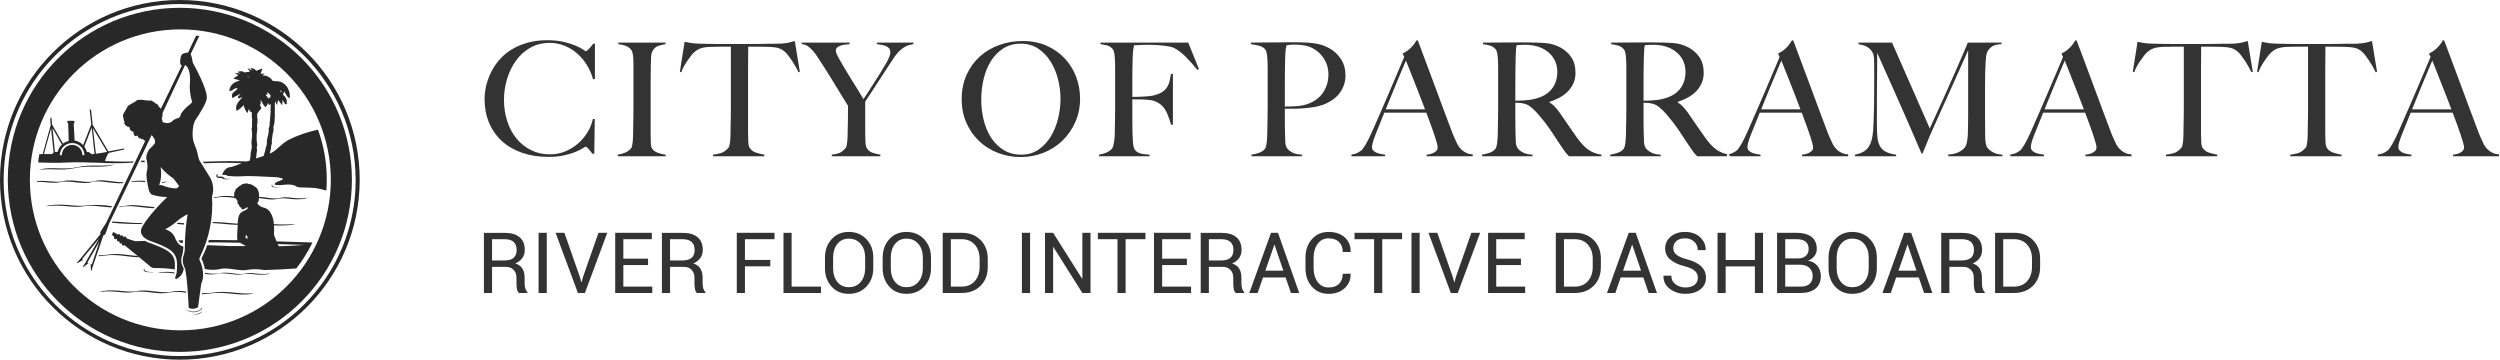 <?xml version="1.0" encoding="UTF-8"?>
<svg width="1536px" height="221px" viewBox="0 0 1536 221" version="1.1" xmlns="http://www.w3.org/2000/svg" xmlns:xlink="http://www.w3.org/1999/xlink">
    <!-- Generator: Sketch 46.2 (44496) - http://www.bohemiancoding.com/sketch -->
    <title>parramatta-header-logo</title>
    <desc>Created with Sketch.</desc>
    <defs></defs>
    <g id="Shots" stroke="none" stroke-width="1" fill="none" fill-rule="evenodd">
        <g id="Desktop-Screen-1:-6-Up" transform="translate(-745, -302)">
            <g id="Header" transform="translate(745, 302)">
                <g id="parramatta-header-logo">
                    <g id="city-of-parramatta-logo" fill="#272827">
                        <path d="M110.5,221 C49.473,221 7.47370895e-15,171.527 0,110.5 C-7.47370895e-15,49.473 49.473,1.12105634e-14 110.5,0 C171.527,-1.12105634e-14 221,49.473 221,110.5 C220.932,171.499 171.499,220.932 110.5,221 Z M110.5,2.483 C66.738,2.433 27.26,28.762 10.49,69.183 C-6.28,109.604 2.965,156.147 33.909,187.091 C64.853,218.035 111.396,227.28 151.817,210.51 C192.238,193.74 218.567,154.262 218.517,110.5 C218.38,50.901 170.099,2.62 110.5,2.483 Z" id="Shape" fill-rule="nonzero"></path>
                        <polygon id="Shape" fill-rule="nonzero" points="90.933 87.357 90.933 87.357 90.734 87.357"></polygon>
                        <polyline id="Shape" fill-rule="nonzero" points="90.933 87.357 90.635 87.556 90.833 87.556 90.833 87.556"></polyline>
                        <polygon id="Shape" fill-rule="nonzero" points="90.933 87.357 90.933 87.357 90.734 87.357"></polygon>
                        <polyline id="Shape" fill-rule="nonzero" points="90.933 87.357 90.635 87.556 90.833 87.556 90.833 87.556"></polyline>
                        <path d="M114.225,179.109 C111.489,178.628 108.691,178.628 105.956,179.109 C99.599,180.723 91.057,177.495 84.501,178.787 C77.946,180.078 73.029,177.545 63.047,178.787 L60.961,179.407 C70.894,178.116 75.86,180.649 82.416,179.407 C88.971,178.166 97.488,181.344 103.87,179.73 C107.327,179.158 110.857,179.2 114.299,179.854 L114.299,178.985" id="Shape" fill-rule="nonzero"></path>
                        <path d="M130.862,179.78 C128.627,180.115 126.364,180.224 124.108,180.103 L124.108,180.748 C125.696,180.743 127.281,180.619 128.85,180.376 C138.311,178.861 146.083,181.94 154.129,180.624 L156.215,180.003 C148.169,181.344 140.372,178.24 130.936,179.78" id="Shape" fill-rule="nonzero"></path>
                        <path d="M107.222,167.612 L107.222,167.389 C104.337,166.939 101.403,166.898 98.506,167.265 L96.992,167.737 C100.349,167.37 103.741,167.462 107.073,168.01 L107.197,167.612" id="Shape" fill-rule="nonzero"></path>
                        <path d="M150.578,168.134 C145.786,169.127 139.627,166.644 135.009,167.886 C132.002,168.332 128.94,168.231 125.97,167.588 C125.97,167.811 125.97,168.034 125.97,168.258 C128.432,168.718 130.958,168.718 133.419,168.258 C138.038,167.016 144.196,169.5 148.989,168.506 C153.781,167.513 157.307,169.45 164.558,168.506 L166.073,168.034 C158.822,169.028 155.321,167.091 150.503,168.034" id="Shape" fill-rule="nonzero"></path>
                        <path d="M131.607,127.361 L132.079,127.361 L131.607,127.361 Z" id="Shape" fill-rule="nonzero"></path>
                        <path d="M53.76,126.094 C46.534,127.385 41.22,124.853 30.319,126.094 L28.035,126.715 C38.936,125.424 44.25,127.957 51.476,126.715 C56.641,125.796 62.799,127.162 68.436,127.46 L68.783,126.715 C63.811,125.898 58.758,125.69 53.735,126.094" id="Shape" fill-rule="nonzero"></path>
                        <path d="M74.917,127.063 C80.106,125.871 86.985,127.609 94.434,127.957 L95.055,127.236 C88.251,126.765 81.993,125.349 77.176,126.442 C75.944,126.712 74.688,126.862 73.427,126.889 L73.203,127.361 C73.771,127.3 74.334,127.209 74.892,127.087" id="Shape" fill-rule="nonzero"></path>
                        <path d="M68.659,136.846 C74.781,137.455 80.933,137.712 87.084,137.616 L87.432,137.094 C80.901,137.094 75.016,136.325 69.031,136.126 L68.858,136.474 L68.684,136.846" id="Shape" fill-rule="nonzero"></path>
                        <polyline id="Shape" fill-rule="nonzero" points="108.563 137.566 113.107 137.988 113.107 137.144 109.457 136.797 108.861 137.268 108.489 137.591"></polyline>
                        <path d="M64.214,157.059 C72.011,155.793 79.61,158.201 85.544,158.027 L84.7,157.332 C79.287,156.91 72.856,155.37 66.275,156.438 C64.428,156.736 62.559,156.877 60.688,156.86 L60.489,157.431 C61.737,157.378 62.981,157.254 64.214,157.059" id="Shape" fill-rule="nonzero"></path>
                        <path d="M101.238,112.114 L103.1,111.468 C101.97,111.683 100.824,111.807 99.673,111.841 L99.673,112.362 C100.245,112.362 100.791,112.238 101.362,112.114" id="Shape" fill-rule="nonzero"></path>
                        <path d="M58.205,111.245 C52.543,112.933 44.945,109.805 39.035,111.245 C33.82,112.437 29.798,110.674 22.77,111.245 L22.77,111.742 C28.656,111.617 32.43,112.958 37.148,111.891 C43.033,110.525 50.631,113.654 56.318,111.891 C61.284,110.401 68.262,113.008 75.587,112.561 L75.86,111.965 C69.131,111.965 62.799,109.879 58.18,111.245" id="Shape" fill-rule="nonzero"></path>
                        <path d="M89.17,111.94 L89.046,111.146 C86.303,110.908 83.542,111.016 80.826,111.468 L80.628,111.866 C83.467,111.564 86.33,111.564 89.17,111.866" id="Shape" fill-rule="nonzero"></path>
                        <path d="M25.278,104.044 L23.441,104.689 C29.003,102.902 37.446,105.261 45.789,103.324 C54.133,101.387 61.284,103.324 68.361,101.66 L70.199,101.014 C63.122,102.678 55.945,100.741 47.627,102.678 C39.308,104.615 30.866,102.256 25.278,104.044" id="Shape" fill-rule="nonzero"></path>
                        <path d="M132.873,107.62 C132.873,107.62 132.526,109.78 135.729,109.333 C135.729,109.333 136.797,109.333 136.846,109.83 C136.846,109.83 138.013,110.649 142.433,109.83 C142.433,109.83 137.467,110.277 137.467,109.035 C136.746,108.526 135.851,108.329 134.984,108.489 C134.984,108.489 132.451,109.01 134.09,106.775 C133.632,106.971 133.225,107.269 132.898,107.644" id="Shape" fill-rule="nonzero"></path>
                        <path d="M172.405,115.044 C165.75,115.466 167.314,113.058 167.314,113.058 C165.055,116.037 172.405,115.044 172.405,115.044" id="Shape" fill-rule="nonzero"></path>
                        <path d="M95.179,167.091 C86.86,167.612 88.822,164.608 88.822,164.608 C85.991,168.332 95.179,167.091 95.179,167.091" id="Shape" fill-rule="nonzero"></path>
                        <path d="M122.419,190.979 C125.2,189.688 123.81,188.694 123.81,188.694 C124.306,189.191 123.313,190.085 123.313,190.085 C120.252,192.167 116.171,191.922 113.38,189.489 C115.726,191.942 119.41,192.55 122.419,190.979" id="Shape" fill-rule="nonzero"></path>
                        <polyline id="Shape" fill-rule="nonzero" points="116.882 192.916 116.658 192.916 116.882 192.916"></polyline>
                        <path d="M116.882,192.916 C122.667,194.455 124.331,191.177 124.331,191.177 C122.291,192.959 119.499,193.611 116.882,192.916" id="Shape" fill-rule="nonzero"></path>
                        <polyline id="Shape" fill-rule="nonzero" points="88.996 99.698 88.797 98.73 86.885 98.73 86.463 99.624 88.946 99.624"></polyline>
                        <path d="M64.562,98.904 C64.973,97.113 65.742,95.424 66.821,93.937 L76.257,91.876 L76.257,91.206 L66.598,93.019 L56.939,76.704 L55.945,67.368 L55.101,67.368 L56.069,76.456 L56.069,76.456 L51.103,89.145 C49.718,87.635 47.863,86.637 45.839,86.314 L45.293,76.034 L45.938,74.817 L45.193,74.221 L41.816,74.221 L41.171,74.817 L41.891,75.984 L42.213,86.587 C40.949,86.887 39.764,87.454 38.737,88.251 L32.033,76.605 L31.511,71.788 L30.816,73.253 L31.188,76.704 L26.222,94.682 L24.161,94.682 C23.913,96.023 23.714,97.389 23.54,98.755 L23.54,98.755 L23.54,98.978 L23.54,99.4 L23.54,99.4 L23.54,99.847 L24.335,99.847 C30.22,100.021 35.31,100.195 41.245,99.847 C47.18,99.5 53.909,99.847 60.465,99.996 C67.321,100.388 74.194,100.388 81.05,99.996 L81.671,99.996 L82.043,99.202 C76.63,99.45 70.546,99.202 64.661,98.978 L64.562,98.904 Z M65.803,93.317 L62.526,93.937 L58.9,94.434 L57.112,78.765 L65.803,93.317 Z M56.343,78.418 L58.056,94.533 L56.343,94.757 L54.555,93.416 L53.338,93.416 C53.057,92.214 52.533,91.081 51.798,90.089 L56.343,78.418 Z M44.399,87.903 C48.513,87.903 51.848,91.239 51.848,95.353 L50.656,95.353 C50.656,91.856 47.821,89.021 44.324,89.021 C40.827,89.021 37.992,91.856 37.992,95.353 L36.8,95.353 C36.8,91.239 40.135,87.903 44.25,87.903 L44.399,87.903 Z M38.017,88.822 C36.712,90.045 35.796,91.626 35.385,93.366 L33.746,93.366 L32.281,78.691 L38.017,88.822 Z M31.362,78.89 L32.951,93.788 L31.933,94.658 C30.145,94.658 28.457,94.658 26.967,94.658 L31.362,78.89 Z" id="Shape" fill-rule="nonzero"></path>
                        <path d="M92.274,149.361 L91.082,148.989 C90.425,148.722 89.794,148.398 89.195,148.02 L83.086,148.194 C81.266,147.698 79.476,147.101 77.722,146.406 C77.804,146.023 77.633,145.63 77.296,145.428 C76.96,145.226 76.533,145.26 76.233,145.512 L76.009,145.711 L75.786,145.711 C75.791,145.653 75.791,145.595 75.786,145.537 C75.779,145.221 75.61,144.93 75.339,144.767 C75.014,144.527 74.571,144.527 74.246,144.767 L74.097,144.892 L73.948,144.892 C73.951,144.85 73.951,144.809 73.948,144.767 C73.95,144.435 73.773,144.128 73.485,143.963 C73.197,143.799 72.842,143.802 72.558,143.973 L72.359,144.097 C71.432,143.617 70.48,143.087 69.503,142.508 L68.783,144.345 L70.174,145.488 C69.964,145.804 69.964,146.214 70.174,146.53 C70.302,146.738 70.507,146.886 70.745,146.942 C70.983,146.998 71.233,146.957 71.44,146.828 L71.664,146.679 L71.813,146.804 L71.813,147.275 C71.808,147.325 71.808,147.375 71.813,147.424 C71.816,147.755 71.996,148.058 72.284,148.219 C72.598,148.435 73.013,148.435 73.327,148.219 L73.327,148.492 C73.319,148.566 73.319,148.641 73.327,148.716 C73.329,149.073 73.538,149.397 73.863,149.547 C74.188,149.696 74.57,149.643 74.842,149.411 L74.842,149.411 L74.842,149.411 L74.842,149.684 C74.827,149.783 74.827,149.883 74.842,149.982 C74.842,150.375 75.091,150.724 75.463,150.851 C75.814,150.978 76.206,150.879 76.456,150.603 L91.876,163.292 C92.269,163.701 92.711,164.06 93.192,164.359 L94.484,164.682 C98.812,164.611 103.139,164.893 107.421,165.527 C107.421,164.931 107.421,164.26 107.421,163.54 C107.421,162.82 107.421,162.77 107.421,162.373 C107.421,155.718 103.224,153.384 92.249,149.386" id="Shape" fill-rule="nonzero"></path>
                        <path d="M110.848,149.187 L112.412,149.187 C112.412,148.691 112.412,148.194 112.412,147.673 L109.681,147.673 C110.014,148.225 110.414,148.734 110.872,149.187" id="Shape" fill-rule="nonzero"></path>
                        <path d="M169.947,148.418 C169.028,146.282 168.332,144.246 168.332,144.246 L168.332,144.246 C168.453,142.328 168.453,140.403 168.332,138.485 C171.919,138.64 175.512,138.541 179.084,138.187 L181.791,137.566 C177.293,138.002 172.765,138.052 168.258,137.715 C168.157,134.954 167.298,132.273 165.775,129.968 L165.775,129.968 C164.8,128.739 163.447,127.866 161.926,127.485 L161.727,127.485 C160.264,127.08 158.973,126.208 158.052,125.002 C158.19,124.848 158.299,124.672 158.375,124.48 C158.445,124.228 158.563,123.992 158.723,123.785 C158.928,123.466 159.039,123.096 159.046,122.717 C159.083,122.47 159.083,122.219 159.046,121.972 L159.046,121.674 C162.82,122.071 166.818,123.065 170.22,122.22 C175.509,120.904 179.407,123.388 187.403,122.071 L189.067,121.451 C181.096,122.792 177.172,120.284 171.883,121.6 C167.985,122.568 163.292,121.103 159.07,120.904 C159.065,120.822 159.065,120.739 159.07,120.656 C159.224,120.282 159.224,119.863 159.07,119.489 C159.07,119.166 159.07,119.017 159.07,118.694 C159.06,118.236 158.922,117.789 158.673,117.403 C158.549,117.13 158.549,116.832 158.4,116.559 C158.112,115.998 157.725,115.493 157.258,115.069 C157.051,114.945 156.835,114.837 156.612,114.746 C156.264,114.498 156.115,114.2 155.693,114.026 C155.04,113.593 154.318,113.273 153.558,113.082 C153.384,113.082 153.136,113.082 152.987,113.082 C152.838,113.082 152.267,112.784 151.869,112.735 C151.45,112.67 151.022,112.67 150.603,112.735 C150.032,112.859 149.485,113.008 148.964,113.182 C148.526,113.285 148.144,113.551 147.896,113.927 C147.565,114.039 147.249,114.189 146.953,114.374 C146.779,114.374 146.704,114.697 146.555,114.821 C146.406,114.945 145.984,115.119 145.761,115.392 C145.537,115.665 144.743,116.261 144.544,116.882 C144.544,117.006 144.544,117.229 144.544,117.329 C144.544,117.428 144.147,117.825 144.047,118.148 C143.926,118.482 143.867,118.836 143.873,119.191 C143.843,119.654 143.843,120.119 143.873,120.582 L143.873,120.755 C140.825,120.229 137.709,120.229 134.661,120.755 C133.646,120.962 132.616,121.094 131.582,121.153 L131.582,121.624 L132.972,121.376 C136.769,120.804 140.637,120.913 144.395,121.699 L144.643,121.898 C144.791,122.017 144.96,122.11 145.14,122.171 C145.266,122.686 145.553,123.147 145.959,123.487 L145.959,123.487 C145.959,123.735 145.612,125.598 146.605,125.622 L146.605,125.622 C146.713,125.631 146.808,125.697 146.853,125.796 C146.976,126.077 147.027,126.384 147.002,126.69 C147.002,126.69 147.002,126.69 147.002,126.938 L147.002,126.938 C147.068,126.953 147.135,126.953 147.201,126.938 C147.308,127.001 147.441,127.001 147.549,126.938 C147.476,126.99 147.432,127.073 147.432,127.162 C147.432,127.251 147.476,127.334 147.549,127.385 L147.549,127.385 C147.637,127.416 147.733,127.416 147.822,127.385 C147.871,127.398 147.922,127.398 147.971,127.385 C148.144,127.385 148.293,127.882 148.293,127.882 C148.666,128.9 149.262,128.677 149.262,128.677 C150.226,128.376 151.121,127.887 151.894,127.236 C151.894,127.236 152.118,127.559 152.341,127.882 C151.498,128.751 150.471,129.421 149.336,129.844 C148.319,130.234 147.498,131.01 147.052,132.004 C146.789,132.476 146.604,132.988 146.506,133.519 C146.256,134.806 146.09,136.108 146.009,137.417 C140.894,137.144 135.505,136.325 130.638,136.424 L130.638,137.07 C135.605,137.243 141.068,138.088 146.059,138.137 C145.91,140.124 145.81,142.284 145.736,143.923 L145.736,143.923 L145.736,146.406 C145.723,146.818 145.808,147.226 145.984,147.598 C139.644,147.499 133.767,147.433 128.354,147.4 C128.205,147.896 128.031,148.418 127.857,148.914 C133.85,148.914 140.405,148.989 147.524,149.138 C148.578,149.838 149.682,150.461 150.826,151 L150.826,151.174 L140.72,151.174 L127.361,150.628 C126.415,153.245 125.303,155.8 124.033,158.276 L123.81,158.946 L123.81,158.946 C124.767,160.938 125.443,163.052 125.821,165.229 C128.738,165.918 131.769,165.977 134.711,165.402 C139.975,163.788 146.977,167.016 152.465,165.725 C155.763,165.229 159.122,165.297 162.398,165.924 C169.152,165.725 175.807,165.402 182.039,164.931 C185.75,160.187 188.97,155.078 191.649,149.684 L191.947,148.989 C184.233,148.707 176.899,148.476 169.947,148.293 M151.919,146.953 L150.777,145.786 L151.149,144.171 C151.377,144.645 151.708,145.06 152.118,145.388 C152.082,145.913 152.015,146.435 151.919,146.953 M171.337,151.298 C171.089,150.876 170.865,150.429 170.642,149.957 L186.981,150.479 C182.313,150.876 177.048,151.149 171.337,151.323" id="Shape" fill-rule="nonzero"></path>
                        <path d="M195.275,79.684 C188.861,81.032 182.65,83.21 176.8,86.165 C175.881,86.736 174.789,87.531 174.143,88.028 L169.847,91.703 C168.67,92.814 167.309,93.713 165.824,94.36 L165.676,94.36 L165.849,93.913 L166.147,92.621 L166.569,90.958 L166.569,89.592 L167.041,88.35 L167.041,86.96 L167.041,85.594 L167.29,84.278 L167.414,82.937 L167.687,81.621 L168.034,80.33 L168.034,78.939 L168.034,77.573 L168.457,76.307 L168.705,74.643 L168.705,73.228 L168.854,72.011 L168.854,70.646 L168.854,68.982 L168.854,67.616 L168.854,66.275 L168.854,64.885 L168.854,63.618 L169.077,62.277 L169.077,62.079 C169.366,62.946 169.749,63.779 170.22,64.562 C170.343,63.5 170.568,62.452 170.89,61.433 L173.373,64.661 C173.385,63.599 173.451,62.538 173.572,61.483 C174.219,62.311 174.769,63.211 175.211,64.164 L175.409,64.164 C175.608,63.345 176.229,63.842 176.601,63.966 L176.08,63.146 C176.651,61.085 175.31,59.496 173.87,58.18 L174.59,56.119 L176.08,58.602 C176.601,59.173 177.098,60.291 177.992,60.241 C178.252,58.299 177.914,56.324 177.023,54.58 C175.891,52.035 173.506,50.272 170.741,49.936 C169.673,49.936 168.531,49.787 167.563,49.737 C166.173,47.467 163.638,46.157 160.982,46.336 C161.504,45.913 162.224,45.715 162.596,45.193 L160.113,45.342 C160.411,44.2 160.982,43.182 161.28,42.04 L157.431,43.48 C156.582,42.386 155.265,41.76 153.881,41.791 L154.899,43.331 C153.93,42.983 152.937,42.139 152.068,41.891 C152.44,42.66 153.309,43.281 153.409,44.101 L150.057,44.498 C149.088,43.43 147.226,43.728 145.984,44.15 C146.332,44.572 147.201,44.771 147.474,45.168 L144.246,44.697 C144.817,45.367 145.835,45.615 146.357,46.336 C145.315,46.894 144.319,47.533 143.377,48.248 C144.618,48.819 146.257,48.769 147.3,49.489 C146.128,49.785 145.001,50.236 143.948,50.83 C142.141,51.935 140.99,53.855 140.869,55.97 C142.607,56.119 143.6,54.232 145.289,54.182 C145.537,54.182 145.91,54.182 145.91,54.53 C145.041,55.722 143.849,56.169 142.93,57.261 C142.371,58.229 142.371,59.422 142.93,60.39 C143.442,59.798 144.101,59.352 144.842,59.099 C145.833,58.666 146.796,58.168 147.722,57.609 C147.573,58.528 146.332,58.801 146.183,59.72 C146.53,61.408 147.971,59.72 148.914,59.72 C146.903,62.203 143.948,64.686 145.463,68.162 C147.066,67.192 148.507,65.977 149.734,64.562 C150.03,66.399 150.83,68.117 152.043,69.528 L152.813,67.045 C153.274,67.668 153.688,68.324 154.054,69.007 L154.7,68.733 L154.7,68.982 L154.7,70.472 L154.7,72.011 L154.973,73.526 L154.849,74.991 L154.849,76.481 L154.849,77.996 L154.551,79.486 L154.874,81 L154.874,82.515 L154.874,83.98 L154.675,85.47 L154.501,86.935 L154.501,88.45 L154.75,89.964 L154.551,91.429 L154.303,92.87 L153.955,94.36 L153.955,95.849 L153.707,97.24 L153.483,98.655 L153.483,98.655 L151.621,99.177 C145.19,99.003 138.51,98.904 131.309,99.177 C129.09,99.293 126.88,99.359 124.679,99.376 L125.225,100.269 L127.46,100.269 C134.909,99.872 141.887,99.996 148.567,100.269 C144.693,101.859 142.11,102.604 142.11,102.604 C141.485,102.616 140.865,102.725 140.273,102.926 C139.606,103.168 139.003,103.559 138.51,104.069 C137.596,104.982 136.907,106.096 136.499,107.322 L136.499,107.322 C136.808,107.495 137.167,107.556 137.517,107.495 C138.321,107.341 139.153,107.54 139.801,108.042 C143.098,108.422 146.424,108.489 149.734,108.24 C152.043,107.992 162.447,108.464 169.599,108.861 L169.599,108.861 C169.599,108.861 173.92,109.184 173.771,110.078 L173.771,110.078 C173.736,110.188 173.667,110.285 173.572,110.351 L173.572,110.351 C172.573,110.863 171.535,111.295 170.468,111.642 L169.624,112.089 C169.112,112.367 168.79,112.898 168.779,113.48 C170.783,113.842 172.835,113.842 174.838,113.48 C180.177,112.958 181.94,114.448 181.94,114.448 C182.884,115.342 185.59,115.168 185.59,115.168 C188.794,115.168 193.437,115.491 193.437,115.491 C195.829,115.852 198.193,116.375 200.514,117.056 C200.68,114.804 200.762,112.536 200.762,110.252 C200.775,99.736 198.917,89.301 195.275,79.436 L195.275,79.684 Z M172.33,56.094 L172.529,55.225 C172.747,55.735 172.906,56.268 173.001,56.814 C172.728,56.665 172.231,56.467 172.33,56.094 L172.33,56.094 Z M168.457,60.638 L168.332,60.638 L168.332,60.39 L168.481,60.663 L168.457,60.638 Z M151.472,46.211 L153.011,47.354 L153.26,47.825 L151.472,46.211 Z M164.533,56.715 C165.154,57.683 166.843,58.304 166.073,59.744 L164.831,60.614 C164.582,59.83 164.051,59.167 163.341,58.751 C163.854,58.138 164.257,57.441 164.533,56.69 L164.533,56.715 Z M157.531,95.502 L157.68,94.012 L157.928,92.075 L157.705,90.585 L158.077,89.095 L157.829,87.581 L157.68,86.091 L157.68,84.576 L157.68,83.061 L157.804,81.547 L158.027,80.032 L158.027,78.492 L157.903,77.002 L158.201,75.488 L158.201,73.576 L158.027,72.011 L158.027,70.497 L158.027,69.454 L158.152,69.752 C158.765,68.66 159.525,67.657 160.411,66.772 C160.933,65.58 158.921,64.76 160.163,63.742 L160.163,61.259 C160.863,62.868 161.782,64.372 162.894,65.729 C163.664,65.729 163.912,64.76 164.235,64.189 L164.657,63.271 C165.03,63.569 164.856,64.562 165.477,64.512 L166.296,63.742 L166.296,64.462 L166.296,65.977 L166.172,67.318 L166.321,68.659 L166.122,69.925 L166.122,71.266 L165.924,72.582 L165.924,73.973 L165.676,75.239 L165.676,76.58 L165.452,77.896 L165.03,79.138 L165.154,80.553 L164.906,81.869 L164.707,83.161 L164.384,84.427 L164.086,85.693 L163.962,87.059 L163.962,88.45 L163.639,89.716 L163.267,90.933 L163.019,92.199 L162.696,93.441 L162.348,94.608 L162,95.825 L162,95.825 C160.362,96.421 158.822,96.917 157.382,97.339 L157.382,96.719 L157.531,95.502 Z" id="Shape"></path>
                        <path d="M122.816,158.003 C128.538,146.46 131.108,133.611 130.266,120.755 C131.601,116.58 131,112.026 128.627,108.34 L123.288,99.748 C122.921,99.305 122.62,98.812 122.394,98.283 C121.902,96.861 121.537,95.399 121.302,93.913 C120.631,90.809 118.819,88.028 118.471,84.924 C118.178,82.204 118.321,79.454 118.893,76.779 C119.33,74.955 120.18,73.256 121.376,71.813 L123.686,68.013 C124.654,66.176 125.399,64.984 125.399,64.984 C126.134,63.66 126.678,62.239 127.013,60.763 C127.957,55.424 118.918,39.383 118.918,39.383 C118.421,38.936 118.247,37.347 118.247,37.347 C118.053,36.07 117.737,34.814 117.304,33.597 L117.105,33.274 L122.444,22.125 L120.482,21.926 L115.516,32.355 C114.34,32.323 113.177,32.597 112.139,33.15 C110.45,34.243 110.723,38.961 110.723,38.961 C110.947,39.904 111.394,40.152 111.766,40.152 L98.829,66.871 C98.757,66.732 98.674,66.6 98.581,66.474 C98.382,66.226 98.059,66.002 97.886,65.779 C97.712,65.555 97.612,65.779 97.513,65.63 C97.414,65.481 97.513,65.257 97.513,65.108 C96.967,64.065 96.321,63.991 95.353,63.32 C94.669,62.714 93.899,62.212 93.068,61.83 C92.323,61.557 92.174,61.83 91.454,61.83 C90.734,61.83 89.567,61.582 88.648,61.532 C87.216,61.226 85.735,61.226 84.303,61.532 C83.808,61.784 83.356,62.11 82.962,62.501 C82.67,62.714 82.363,62.905 82.043,63.072 C81.481,63.282 80.954,63.575 80.479,63.941 C79.822,64.21 79.211,64.578 78.666,65.034 C78.219,65.481 78.294,65.63 78.07,66.126 C77.847,66.623 77.276,67.368 76.953,68.013 C76.63,68.659 75.587,69.925 75.537,71.043 C75.557,71.477 75.649,71.905 75.81,72.309 C76.034,73.203 75.81,74.122 76.531,74.792 C76.233,75.452 76.382,76.227 76.903,76.729 C77.3,77.127 78.418,78.169 79.039,77.921 L79.287,77.747 C79.509,78.197 79.675,78.673 79.783,79.163 C79.932,79.816 80.371,80.365 80.975,80.653 L81.993,80.901 C81.966,81.777 82.199,82.641 82.664,83.384 L82.664,83.384 L82.664,83.384 C83.096,83.742 83.722,83.742 84.154,83.384 C84.477,83.185 84.601,83.384 84.626,83.533 L84.626,83.781 C84.864,84.233 85.184,84.637 85.569,84.973 C86.215,85.271 86.438,84.75 86.438,84.75 C86.438,85.321 86.587,85.47 86.761,85.47 C86.906,85.517 87.063,85.517 87.208,85.47 C87.288,85.429 87.356,85.369 87.407,85.296 C87.605,85.122 88.152,85.818 88.152,85.818 C88.423,86.164 88.796,86.416 89.219,86.538 L65.307,136.772 L61.582,142.657 L61.582,142.657 L61.781,143.774 L48.521,160.014 L47.18,161.404 L47.428,161.727 L51.029,159.716 L50.333,159.294 L60.961,146.506 L51.898,162.373 L50.904,163.863 L51.202,164.136 L54.406,161.653 L53.661,161.355 L61.11,148.393 L56.392,162.522 L55.672,162.149 L55.871,166.247 L56.293,166.247 L56.74,164.508 L63.494,144.643 L64.636,144.022 L67.119,137.219 L93.143,82.987 C93.764,83.608 95.974,86.066 95.055,88.177 C94.272,89.203 93.39,90.152 92.423,91.007 L92.423,91.007 L91.901,91.554 L91.38,92.15 L91.38,92.323 C90.499,93.583 89.984,95.061 89.89,96.594 L89.89,96.743 C89.89,96.917 89.89,97.066 89.89,97.24 C89.89,97.414 89.89,97.389 89.89,97.439 L89.89,97.588 L89.89,97.588 C90.481,99.532 90.709,101.57 90.56,103.597 C90.266,104.839 90.059,106.1 89.94,107.371 L90.138,109.854 C90.411,111.816 90.784,113.952 91.305,116.311 C91.583,117.484 92.166,118.563 92.994,119.439 C96.11,120.509 99.383,121.055 102.678,121.053 C91.206,132.228 87.581,139.056 87.581,139.056 L87.581,139.056 C87.141,139.742 86.822,140.498 86.637,141.291 L86.637,141.291 C85.892,145.612 91.603,147.747 91.603,147.747 C103.671,152.093 108.762,154.576 108.762,162.298 C108.824,164.14 108.741,165.983 108.513,167.811 C108.265,168.73 108.042,169.326 108.042,169.326 C107.877,169.618 107.768,169.938 107.719,170.269 C107.719,170.418 107.421,171.039 107.868,171.312 L107.868,171.312 C108.331,171.481 108.85,171.318 109.134,170.915 C111.329,169.652 112.732,167.36 112.859,164.831 C111.477,162.73 111.036,160.146 111.642,157.705 C112.34,155.702 112.676,153.592 112.636,151.472 C111.841,151.273 111.841,151.199 111.841,151.199 C109.358,150.553 107.843,146.828 107.843,146.828 C106.889,143.89 104.501,141.643 101.511,140.869 C103.911,139.636 106.154,138.119 108.191,136.35 C110.328,134.473 112.698,132.879 115.243,131.607 C114.184,138.31 113.619,145.083 113.554,151.869 C113.613,153.413 113.42,154.956 112.983,156.438 C111.927,159.036 112.091,161.97 113.43,164.434 C114.945,167.463 115.913,187.949 115.913,189.092 L115.913,189.092 L116.261,189.241 C118.031,190.036 120.089,189.838 121.674,188.719 C121.674,188.719 122.941,178.985 123.611,174.441 C126.566,168.109 123.114,160.784 122.518,159.542 C122.518,159.244 122.518,159.021 122.518,159.021 L122.518,158.921 L122.816,157.978 L122.816,158.003 Z M108.538,115.764 C105.998,115.731 103.481,115.278 101.089,114.423 C101.089,114.423 99.003,113.281 97.786,113.827 C98.768,111.041 99.165,108.083 98.953,105.136 L98.705,102.653 C100.96,105.388 103.624,107.758 106.601,109.681 L110.103,114.399 L108.538,115.764 Z M118.024,62.824 L116.782,64.09 L116.782,64.09 C114.706,65.586 112.901,67.425 111.444,69.528 C111.237,69.965 111.055,70.412 110.897,70.869 C110.79,71.649 110.252,72.302 109.507,72.558 C107.952,72.861 106.534,73.653 105.459,74.817 C104.838,75.246 104.122,75.519 103.373,75.612 C102.13,75.749 100.875,75.479 99.798,74.842 C99.824,74.619 99.824,74.394 99.798,74.172 C99.798,73.65 99.351,73.253 99.376,72.781 C99.4,72.309 99.847,71.515 99.872,70.919 C99.929,70.424 99.929,69.924 99.872,69.429 L113.827,39.73 C114.051,40.748 114.572,40.575 114.572,40.575 C117.204,43.356 116.758,49.787 116.758,49.787 C116.304,54.083 116.735,58.427 118.024,62.55 L118.024,62.699 L118.024,62.824 Z" id="Shape" fill-rule="nonzero"></path>
                        <path d="M216.208,110.5 C216.208,168.881 168.881,216.208 110.5,216.208 C52.119,216.208 4.792,168.881 4.792,110.5 C4.792,52.119 52.119,4.792 110.5,4.792 C138.535,4.792 165.423,15.929 185.247,35.753 C205.071,55.577 216.208,82.465 216.208,110.5 Z M110.798,18.052 C59.741,18.052 18.35,59.443 18.35,110.5 C18.35,161.557 59.741,202.948 110.798,202.948 C161.855,202.948 203.246,161.557 203.246,110.5 C203.246,59.443 161.855,18.052 110.798,18.052 Z" id="Shape"></path>
                    </g>
                    <path d="M365.519,48.567 L365.519,26.839 L364.452,26.839 C364.064,27.421 363.644,27.987 363.191,28.537 C362.738,29.086 362.302,29.571 361.882,29.991 C361.461,30.412 361.073,30.767 360.717,31.058 C360.362,31.35 360.119,31.495 359.99,31.495 C359.861,31.495 359.279,31.139 358.244,30.428 C357.209,29.717 355.722,28.941 353.782,28.1 C351.842,27.259 349.417,26.483 346.507,25.772 C343.597,25.061 340.202,24.705 336.322,24.705 C332.054,24.705 328.206,25.158 324.779,26.063 C321.352,26.968 318.28,28.181 315.564,29.701 C312.848,31.22 310.488,32.982 308.483,34.987 C306.478,36.992 304.797,39.093 303.439,41.292 C302.275,43.167 301.321,45.026 300.577,46.87 C299.834,48.713 299.252,50.475 298.832,52.156 C298.411,53.837 298.12,55.422 297.959,56.909 C297.797,58.396 297.716,59.722 297.716,60.886 C297.716,66.124 298.621,70.925 300.432,75.29 C302.243,79.656 304.845,83.406 308.24,86.543 C311.636,89.679 315.758,92.104 320.608,93.817 C325.458,95.531 330.89,96.388 336.904,96.388 C340.525,96.388 343.726,96.081 346.507,95.466 C349.288,94.852 351.648,94.141 353.588,93.332 C355.528,92.524 357.015,91.781 358.05,91.102 C359.085,90.422 359.667,90.083 359.796,90.083 C360.119,90.083 360.701,90.536 361.542,91.441 C362.383,92.346 363.191,93.349 363.967,94.448 L365.131,94.448 L365.422,73.108 L364.258,73.108 C363.676,75.889 362.593,78.588 361.009,81.207 C359.424,83.827 357.484,86.138 355.188,88.143 C352.893,90.148 350.274,91.764 347.332,92.993 C344.389,94.222 341.237,94.836 337.874,94.836 C333.606,94.836 329.726,93.963 326.234,92.217 C322.742,90.471 319.767,88.095 317.31,85.088 C314.853,82.08 312.961,78.54 311.635,74.466 C310.31,70.392 309.647,66.027 309.647,61.371 C309.647,56.974 310.277,52.69 311.538,48.519 C312.8,44.347 314.61,40.613 316.971,37.315 C319.331,34.017 322.257,31.366 325.749,29.361 C329.241,27.356 333.218,26.354 337.68,26.354 C340.913,26.354 343.969,26.936 346.846,28.1 C349.724,29.264 352.311,30.848 354.606,32.853 C356.902,34.858 358.891,37.218 360.572,39.934 C362.253,42.65 363.514,45.56 364.355,48.664 L365.519,48.567 Z M408.975,96 L408.975,95.03 C407.617,94.901 406.097,94.545 404.416,93.963 C402.735,93.381 401.506,92.54 400.73,91.441 C400.213,90.73 399.922,89.501 399.857,87.755 C399.792,86.009 399.76,84.198 399.76,82.323 L399.76,49.828 C399.76,48.211 399.776,46.611 399.809,45.026 C399.841,43.442 399.857,41.842 399.857,40.225 C399.922,38.738 399.97,37.153 400.003,35.472 C400.035,33.791 400.342,32.4 400.924,31.301 C401.765,29.749 402.961,28.714 404.513,28.197 C406.065,27.68 407.52,27.324 408.878,27.13 L408.878,26.16 L379.875,26.16 L379.875,27.13 C381.556,27.324 383.06,27.663 384.386,28.148 C385.711,28.634 386.827,29.426 387.732,30.525 C388.12,30.978 388.411,31.608 388.605,32.416 C388.799,33.225 388.945,34.13 389.042,35.133 C389.139,36.135 389.187,37.218 389.187,38.382 L389.187,66.415 C389.187,68.355 389.171,70.246 389.139,72.09 C389.106,73.933 389.074,75.63 389.042,77.182 C389.009,78.734 388.993,79.963 388.993,80.868 C388.993,81.903 388.977,82.953 388.945,84.02 C388.912,85.088 388.848,86.106 388.751,87.076 C388.654,88.046 388.524,88.887 388.363,89.598 C388.201,90.309 387.958,90.859 387.635,91.247 C386.665,92.346 385.485,93.187 384.095,93.769 C382.704,94.351 381.201,94.771 379.584,95.03 L379.584,96 L408.975,96 Z M491.425,44.105 L488.321,25.19 C486.834,25.643 485.395,26.014 484.005,26.305 C482.614,26.597 480.852,26.774 478.718,26.839 C476.261,26.839 474.062,26.855 472.122,26.887 C470.182,26.92 468.307,26.952 466.496,26.985 C464.685,27.017 462.81,27.033 460.87,27.033 L442.44,27.033 C440.629,27.033 438.754,27.017 436.814,26.985 C434.874,26.952 432.675,26.904 430.218,26.839 C427.825,26.774 425.999,26.645 424.738,26.451 C423.476,26.257 422.102,25.998 420.615,25.675 L417.705,44.105 L418.578,44.396 C418.966,43.232 419.5,42.036 420.179,40.807 C420.858,39.578 421.569,38.431 422.313,37.364 C423.056,36.296 423.768,35.31 424.447,34.405 C425.126,33.5 425.724,32.821 426.241,32.368 C427.599,31.075 429.07,30.169 430.655,29.652 C432.239,29.135 434.26,28.844 436.717,28.779 C437.946,28.779 439.029,28.763 439.967,28.73 C440.904,28.698 441.793,28.682 442.634,28.682 L449.036,28.682 L449.036,66.318 C449.036,68.258 449.02,70.133 448.988,71.944 C448.955,73.755 448.923,75.404 448.891,76.891 C448.858,78.378 448.842,79.575 448.842,80.48 C448.842,81.515 448.826,82.582 448.794,83.681 C448.761,84.78 448.697,85.799 448.6,86.737 C448.503,87.674 448.373,88.515 448.212,89.258 C448.05,90.002 447.807,90.536 447.484,90.859 C445.997,92.54 444.477,93.607 442.925,94.06 C441.373,94.513 439.756,94.836 438.075,95.03 L438.075,96 L469.6,96 L469.6,95.03 C468.177,94.771 466.577,94.383 464.799,93.866 C463.02,93.349 461.646,92.379 460.676,90.956 C460.159,90.245 459.852,89.032 459.755,87.319 C459.658,85.605 459.609,83.81 459.609,81.935 L459.609,44.008 C459.609,40.969 459.625,38.059 459.658,35.278 C459.69,32.497 459.706,30.299 459.706,28.682 L466.108,28.682 C467.013,28.682 467.919,28.698 468.824,28.73 C469.729,28.763 470.796,28.779 472.025,28.779 C474.482,28.844 476.503,29.086 478.088,29.506 C479.672,29.927 481.143,30.784 482.501,32.077 C483.018,32.53 483.633,33.225 484.344,34.163 C485.055,35.1 485.783,36.119 486.527,37.218 C487.27,38.317 487.998,39.497 488.709,40.758 C489.42,42.02 490.035,43.232 490.552,44.396 L491.425,44.105 Z M561.168,27.13 L561.168,26.16 L538.761,26.16 L538.761,27.13 C539.666,27.259 540.604,27.405 541.574,27.567 C542.544,27.728 543.433,27.971 544.242,28.294 C545.05,28.617 545.713,29.07 546.23,29.652 C546.747,30.234 547.006,31.042 547.006,32.077 C547.006,32.724 546.877,33.435 546.618,34.211 C546.359,34.987 546.052,35.747 545.697,36.49 C545.341,37.234 544.969,37.945 544.581,38.624 C544.193,39.304 543.837,39.902 543.514,40.419 C542.932,41.454 542.075,42.876 540.944,44.687 C539.812,46.498 538.616,48.389 537.355,50.361 C536.094,52.334 534.849,54.274 533.62,56.181 C532.391,58.089 531.357,59.657 530.516,60.886 C529.481,59.14 528.366,57.297 527.17,55.357 C525.973,53.417 524.793,51.526 523.629,49.682 C522.465,47.839 521.398,46.094 520.428,44.444 C519.458,42.795 518.617,41.389 517.906,40.225 C516.871,38.479 515.885,36.749 514.948,35.035 C514.01,33.322 513.541,32.045 513.541,31.204 C513.541,30.363 513.8,29.701 514.317,29.215 C514.834,28.73 515.513,28.343 516.354,28.052 C517.195,27.76 518.1,27.55 519.07,27.421 C520.04,27.292 521.01,27.195 521.98,27.13 L521.98,26.16 L492.589,26.16 L492.589,27.13 C493.882,27.195 495.03,27.55 496.033,28.197 C497.035,28.844 498.053,29.717 499.088,30.816 C500.123,31.915 501.141,33.241 502.144,34.793 C503.146,36.345 504.261,38.059 505.49,39.934 C506.137,40.904 506.945,42.165 507.915,43.717 C508.885,45.269 509.92,46.934 511.019,48.712 C512.118,50.491 513.234,52.318 514.366,54.193 C515.497,56.068 516.532,57.766 517.47,59.285 C518.407,60.805 519.199,62.082 519.846,63.117 C520.493,64.152 520.881,64.766 521.01,64.96 C521.01,68.517 520.994,71.54 520.962,74.029 C520.929,76.519 520.881,78.669 520.816,80.48 C520.816,81.515 520.8,82.582 520.768,83.681 C520.735,84.78 520.671,85.815 520.574,86.785 C520.477,87.755 520.347,88.628 520.186,89.404 C520.024,90.18 519.781,90.73 519.458,91.053 C518.035,92.67 516.694,93.688 515.433,94.109 C514.172,94.529 512.7,94.836 511.019,95.03 L511.019,96 L540.895,96 L540.895,95.03 C539.472,94.771 537.985,94.416 536.433,93.963 C534.881,93.51 533.62,92.573 532.65,91.15 C532.133,90.439 531.826,89.194 531.729,87.415 C531.632,85.637 531.583,83.81 531.583,81.935 L531.583,62.438 C532.359,61.274 533.426,59.657 534.784,57.588 C536.142,55.519 537.549,53.352 539.004,51.089 C540.459,48.826 541.881,46.643 543.272,44.541 C544.662,42.44 545.745,40.775 546.521,39.546 C547.685,37.735 548.768,36.119 549.771,34.696 C550.773,33.273 551.824,32.045 552.923,31.01 C554.022,29.975 555.219,29.135 556.512,28.488 C557.805,27.841 559.357,27.389 561.168,27.13 Z M663.6,60.595 C663.6,65.768 662.63,70.554 660.69,74.951 C658.75,79.348 656.115,83.164 652.785,86.397 C649.454,89.63 645.574,92.12 641.145,93.866 C636.715,95.612 632.01,96.485 627.031,96.485 C622.116,96.485 617.46,95.628 613.063,93.915 C608.666,92.201 604.818,89.776 601.52,86.639 C598.222,83.503 595.619,79.753 593.712,75.388 C591.804,71.022 590.85,66.221 590.85,60.983 C590.85,55.422 591.852,50.426 593.857,45.996 C595.862,41.567 598.561,37.816 601.957,34.745 C605.352,31.673 609.328,29.313 613.888,27.663 C618.447,26.014 623.248,25.19 628.292,25.19 C633.789,25.19 638.719,26.16 643.085,28.1 C647.45,30.04 651.152,32.643 654.191,35.908 C657.23,39.174 659.558,42.941 661.175,47.209 C662.792,51.477 663.6,55.939 663.6,60.595 Z M651.572,60.692 C651.572,56.747 651.071,52.77 650.069,48.761 C649.066,44.752 647.547,41.114 645.51,37.849 C643.473,34.583 640.934,31.932 637.895,29.895 C634.856,27.857 631.267,26.839 627.128,26.839 C622.925,26.839 619.287,27.857 616.216,29.895 C613.144,31.932 610.622,34.567 608.65,37.8 C606.677,41.033 605.222,44.703 604.285,48.809 C603.347,52.916 602.878,57.071 602.878,61.274 C602.878,65.671 603.395,69.907 604.43,73.981 C605.465,78.055 607.001,81.644 609.038,84.748 C611.075,87.852 613.629,90.342 616.701,92.217 C619.772,94.092 623.345,95.03 627.419,95.03 C631.493,95.03 635.033,93.995 638.041,91.926 C641.048,89.857 643.553,87.189 645.558,83.924 C647.563,80.658 649.066,76.988 650.069,72.914 C651.071,68.84 651.572,64.766 651.572,60.692 Z M736.641,42.456 L730.045,26.16 L676.113,26.16 L676.113,27.13 C677.859,27.389 679.282,27.663 680.381,27.954 C681.48,28.246 682.515,28.908 683.485,29.943 C683.873,30.331 684.18,30.961 684.407,31.834 C684.633,32.708 684.795,33.694 684.892,34.793 C684.989,35.892 685.053,37.056 685.086,38.285 C685.118,39.514 685.134,40.71 685.134,41.874 L685.134,66.415 C685.134,68.355 685.118,70.246 685.086,72.09 C685.053,73.933 685.021,75.63 684.989,77.182 C684.956,78.734 684.94,79.963 684.94,80.868 C684.94,81.903 684.908,82.953 684.843,84.02 C684.778,85.088 684.665,86.106 684.504,87.076 C684.342,88.046 684.164,88.903 683.97,89.647 C683.776,90.39 683.517,90.956 683.194,91.344 C682.289,92.379 681.141,93.187 679.751,93.769 C678.36,94.351 676.857,94.771 675.24,95.03 L675.24,96 L706.28,96 L706.28,95.03 C703.629,94.901 701.608,94.594 700.218,94.109 C698.827,93.623 697.841,92.928 697.259,92.023 C696.677,91.118 696.305,89.744 696.144,87.9 C695.982,86.057 695.869,84.101 695.804,82.032 C695.804,80.933 695.788,79.623 695.756,78.103 C695.723,76.584 695.707,74.919 695.707,73.108 L695.707,61.08 L700.363,61.08 C701.01,61.08 701.689,61.096 702.4,61.129 C703.111,61.161 703.952,61.209 704.922,61.274 C706.797,61.403 708.43,61.743 709.821,62.292 C711.211,62.842 712.52,63.667 713.749,64.766 C715.107,65.995 716.271,67.757 717.241,70.052 C718.211,72.348 718.955,74.531 719.472,76.6 L720.636,76.6 L720.636,45.366 L719.472,45.366 C719.213,46.983 718.922,48.486 718.599,49.877 C718.276,51.267 717.726,52.544 716.95,53.708 C716.174,54.872 715.107,55.874 713.749,56.715 C712.391,57.556 710.548,58.235 708.22,58.752 C707.315,58.946 706.183,59.091 704.825,59.188 C703.467,59.286 702.158,59.366 700.897,59.431 C699.636,59.496 698.488,59.528 697.453,59.528 L695.707,59.528 L695.707,50.313 C695.707,47.92 695.723,45.382 695.756,42.699 C695.788,40.015 695.836,37.541 695.901,35.278 C695.966,34.114 696.03,33.128 696.095,32.319 C696.16,31.511 696.224,30.848 696.289,30.331 C696.354,29.814 696.435,29.361 696.532,28.973 C696.629,28.585 696.709,28.197 696.774,27.809 C697.097,27.809 697.599,27.793 698.278,27.761 C698.957,27.728 699.684,27.696 700.46,27.663 C701.236,27.631 702.044,27.599 702.885,27.567 C703.726,27.534 704.469,27.518 705.116,27.518 C708.931,27.518 712.278,27.696 715.156,28.052 C718.033,28.407 720.022,28.844 721.121,29.361 C723.384,30.46 725.712,32.174 728.105,34.502 C730.498,36.83 733.02,39.643 735.671,42.941 L736.641,42.456 Z M826.657,46.336 C826.657,48.729 826.269,50.895 825.493,52.835 C824.717,54.775 823.699,56.489 822.438,57.976 C821.177,59.463 819.705,60.74 818.024,61.807 C816.343,62.875 814.629,63.731 812.883,64.378 C811.072,65.025 809.132,65.51 807.063,65.833 C804.994,66.156 802.908,66.399 800.807,66.561 C798.705,66.722 796.652,66.803 794.647,66.803 L789.409,66.803 L789.409,75.921 C789.409,77.02 789.425,78.039 789.458,78.977 C789.49,79.914 789.506,80.933 789.506,82.032 C789.571,84.101 789.635,85.88 789.7,87.367 C789.765,88.854 790.12,90.083 790.767,91.053 C791.284,91.894 792.287,92.734 793.774,93.575 C795.261,94.416 797.331,94.901 799.982,95.03 L799.982,96 L768.942,96 L768.942,95.03 C770.559,94.771 772.111,94.383 773.598,93.866 C775.085,93.349 776.249,92.573 777.09,91.538 C777.413,91.15 777.672,90.568 777.866,89.792 C778.06,89.016 778.206,88.143 778.303,87.173 C778.4,86.203 778.48,85.168 778.545,84.069 C778.61,82.97 778.642,81.903 778.642,80.868 C778.642,79.963 778.658,78.734 778.691,77.182 C778.723,75.63 778.755,73.933 778.788,72.09 C778.82,70.246 778.836,68.355 778.836,66.415 L778.836,41.874 C778.836,40.71 778.82,39.53 778.788,38.334 C778.755,37.137 778.691,36.006 778.594,34.938 C778.497,33.871 778.335,32.902 778.109,32.029 C777.882,31.155 777.575,30.525 777.187,30.137 C776.217,29.102 774.972,28.407 773.453,28.052 C771.933,27.696 770.3,27.389 768.554,27.13 L768.554,26.16 L770.882,26.16 C772.111,26.16 773.55,26.144 775.199,26.111 C776.848,26.079 778.642,26.063 780.582,26.063 C782.522,26.063 784.446,26.047 786.354,26.015 C788.261,25.982 790.056,25.966 791.737,25.966 L796.102,25.966 C800.37,25.966 804.153,26.176 807.451,26.596 C810.749,27.017 813.853,28.035 816.763,29.652 C819.608,31.204 821.969,33.403 823.844,36.248 C825.719,39.093 826.657,42.456 826.657,46.336 Z M816.181,45.851 C816.181,42.1 815.227,38.77 813.32,35.86 C811.412,32.95 808.906,30.751 805.802,29.264 C804.25,28.553 802.601,28.068 800.855,27.809 C799.109,27.55 797.298,27.421 795.423,27.421 C794.065,27.421 793.014,27.469 792.271,27.567 C791.527,27.664 790.929,27.744 790.476,27.809 C790.411,28.197 790.331,28.536 790.234,28.828 C790.137,29.119 790.056,29.49 789.991,29.943 C789.926,30.396 789.862,31.026 789.797,31.834 C789.732,32.643 789.668,33.791 789.603,35.278 C789.538,37.541 789.49,40.29 789.458,43.523 C789.425,46.756 789.409,49.925 789.409,53.029 L789.409,65.445 C792.06,65.445 794.55,65.364 796.878,65.203 C799.206,65.041 801.372,64.604 803.377,63.893 C807.516,62.47 810.684,60.126 812.883,56.861 C815.082,53.595 816.181,49.925 816.181,45.851 Z M876.515,96 L876.515,95.03 C876.709,95.03 877.178,94.965 877.922,94.836 C878.665,94.707 879.441,94.48 880.25,94.157 C881.058,93.834 881.769,93.381 882.384,92.799 C882.998,92.217 883.305,91.473 883.305,90.568 C883.305,89.986 883.127,89.032 882.772,87.707 C882.416,86.381 881.915,84.764 881.268,82.856 C880.621,80.949 879.878,78.831 879.037,76.503 C878.196,74.175 877.291,71.75 876.321,69.228 L850.519,69.228 C849.549,71.685 848.611,74.029 847.706,76.26 C846.801,78.492 845.895,80.739 844.99,83.002 C843.632,86.494 842.953,88.951 842.953,90.374 C842.953,91.215 843.212,91.91 843.729,92.46 C844.246,93.009 844.909,93.462 845.718,93.817 C846.526,94.173 847.399,94.432 848.337,94.594 C849.274,94.755 850.163,94.901 851.004,95.03 L851.004,96 L830.343,96 L830.343,94.933 C832.024,94.739 833.463,94.286 834.66,93.575 C835.856,92.864 836.551,92.379 836.745,92.12 C837.198,91.667 837.941,90.6 838.976,88.919 C840.011,87.238 841.272,84.748 842.759,81.45 C844.117,78.411 845.637,74.951 847.318,71.071 C848.999,67.191 850.729,63.198 852.508,59.092 C854.286,54.985 856.048,50.847 857.794,46.675 C859.54,42.504 861.189,38.608 862.741,34.987 L861.771,32.853 C862.935,32.336 863.986,31.721 864.924,31.01 C865.861,30.299 866.686,29.555 867.397,28.779 C868.108,28.003 868.707,27.259 869.192,26.548 C869.677,25.837 870.048,25.255 870.307,24.802 L871.083,24.802 C873.088,30.169 874.995,35.262 876.806,40.08 C878.617,44.897 880.347,49.537 881.996,53.999 C883.645,58.461 885.245,62.777 886.797,66.948 C888.349,71.12 889.901,75.242 891.453,79.316 C892.164,81.321 892.827,82.986 893.442,84.311 C894.056,85.637 894.751,87.141 895.527,88.822 C895.656,89.081 895.947,89.533 896.4,90.18 C896.853,90.827 897.451,91.489 898.195,92.168 C898.938,92.848 899.86,93.446 900.959,93.963 C902.058,94.48 903.352,94.771 904.839,94.836 L904.839,96 L876.515,96 Z M863.808,37.218 C863.42,38.059 862.854,39.384 862.111,41.195 C861.367,43.006 860.445,45.204 859.346,47.791 C858.247,50.378 857.034,53.304 855.709,56.569 C854.383,59.835 852.944,63.376 851.392,67.191 L875.545,67.191 C874.446,64.281 873.33,61.371 872.199,58.461 C871.067,55.551 869.968,52.754 868.901,50.071 C867.834,47.387 866.864,44.93 865.991,42.699 C865.118,40.467 864.39,38.641 863.808,37.218 Z M983.894,96 L964.009,96 C963.427,95.418 963.007,94.982 962.748,94.691 C962.489,94.399 962.198,94.06 961.875,93.672 C961.552,93.284 961.148,92.718 960.663,91.975 C960.178,91.231 959.418,90.115 958.383,88.628 C957.154,86.817 956.071,85.185 955.134,83.73 C954.196,82.274 953.242,80.836 952.272,79.413 C951.302,77.99 950.251,76.552 949.12,75.097 C947.988,73.641 946.646,72.009 945.094,70.198 C943.801,68.711 942.394,67.32 940.875,66.027 C939.355,64.734 937.754,63.925 936.073,63.602 C934.844,63.343 933.907,63.214 933.26,63.214 C932.678,63.214 931.934,63.182 931.029,63.117 L931.029,74.078 C931.029,77.182 931.061,79.801 931.126,81.935 C931.191,84.004 931.255,85.783 931.32,87.27 C931.385,88.757 931.74,89.986 932.387,90.956 C932.904,91.797 933.907,92.653 935.394,93.526 C936.881,94.4 938.951,94.901 941.602,95.03 L941.602,96 L910.562,96 L910.562,95.03 C912.179,94.771 913.731,94.383 915.218,93.866 C916.705,93.349 917.869,92.573 918.71,91.538 C919.033,91.15 919.292,90.568 919.486,89.792 C919.68,89.016 919.826,88.143 919.923,87.173 C920.02,86.203 920.1,85.168 920.165,84.069 C920.23,82.97 920.262,81.903 920.262,80.868 C920.262,79.963 920.278,78.734 920.311,77.182 C920.343,75.63 920.375,73.933 920.408,72.09 C920.44,70.246 920.456,68.355 920.456,66.415 L920.456,41.874 C920.456,40.71 920.44,39.53 920.408,38.334 C920.375,37.137 920.311,36.006 920.214,34.938 C920.117,33.871 919.955,32.902 919.729,32.029 C919.502,31.155 919.195,30.525 918.807,30.137 C917.837,29.102 916.754,28.407 915.558,28.052 C914.361,27.696 912.89,27.389 911.144,27.13 L911.144,26.16 L915.121,26.16 C917.32,26.16 919.809,26.144 922.59,26.111 C925.371,26.079 928.151,26.063 930.932,26.063 L937.722,26.063 C942.055,26.063 945.902,26.192 949.265,26.451 C952.628,26.71 955.699,27.583 958.48,29.07 C961.325,30.557 963.621,32.578 965.367,35.133 C967.113,37.687 967.986,40.904 967.986,44.784 C967.986,47.177 967.55,49.327 966.677,51.234 C965.804,53.142 964.64,54.823 963.185,56.279 C961.73,57.734 960.032,58.978 958.092,60.013 C956.152,61.048 954.115,61.921 951.981,62.632 L951.981,62.923 C953.08,63.505 954.147,64.346 955.182,65.445 C956.217,66.544 957.219,67.773 958.189,69.131 C959.87,71.588 961.697,74.24 963.67,77.085 C965.642,79.93 967.404,82.452 968.956,84.651 C971.349,88.014 973.677,90.471 975.94,92.023 C978.203,93.575 980.855,94.577 983.894,95.03 L983.894,96 Z M956.831,44.202 C956.831,40.969 956.023,38.091 954.406,35.569 C952.789,33.047 950.429,31.042 947.325,29.555 C945.773,28.844 944.14,28.326 942.427,28.003 C940.713,27.68 938.918,27.518 937.043,27.518 C935.685,27.518 934.586,27.55 933.745,27.615 C932.904,27.68 932.258,27.744 931.805,27.809 C931.74,28.197 931.676,28.536 931.611,28.828 C931.546,29.119 931.498,29.49 931.466,29.943 C931.433,30.396 931.401,31.026 931.369,31.834 C931.336,32.643 931.288,33.791 931.223,35.278 C931.158,37.541 931.11,40.096 931.078,42.941 C931.045,45.786 931.029,48.535 931.029,51.186 L931.029,61.856 C933.68,61.856 936.154,61.743 938.45,61.517 C940.745,61.29 942.96,60.821 945.094,60.11 C947.163,59.463 948.942,58.59 950.429,57.491 C951.916,56.392 953.129,55.147 954.067,53.757 C955.004,52.366 955.699,50.863 956.152,49.246 C956.605,47.629 956.831,45.948 956.831,44.202 Z M1062.658,96 L1042.773,96 C1042.191,95.418 1041.771,94.982 1041.512,94.691 C1041.253,94.399 1040.962,94.06 1040.639,93.672 C1040.316,93.284 1039.912,92.718 1039.427,91.975 C1038.942,91.231 1038.182,90.115 1037.147,88.628 C1035.918,86.817 1034.835,85.185 1033.898,83.73 C1032.96,82.274 1032.006,80.836 1031.036,79.413 C1030.066,77.99 1029.015,76.552 1027.884,75.097 C1026.752,73.641 1025.41,72.009 1023.858,70.198 C1022.565,68.711 1021.158,67.32 1019.639,66.027 C1018.119,64.734 1016.518,63.925 1014.837,63.602 C1013.608,63.343 1012.671,63.214 1012.024,63.214 C1011.442,63.214 1010.698,63.182 1009.793,63.117 L1009.793,74.078 C1009.793,77.182 1009.825,79.801 1009.89,81.935 C1009.955,84.004 1010.019,85.783 1010.084,87.27 C1010.149,88.757 1010.504,89.986 1011.151,90.956 C1011.668,91.797 1012.671,92.653 1014.158,93.526 C1015.645,94.4 1017.715,94.901 1020.366,95.03 L1020.366,96 L989.326,96 L989.326,95.03 C990.943,94.771 992.495,94.383 993.982,93.866 C995.469,93.349 996.633,92.573 997.474,91.538 C997.797,91.15 998.056,90.568 998.25,89.792 C998.444,89.016 998.59,88.143 998.687,87.173 C998.784,86.203 998.864,85.168 998.929,84.069 C998.994,82.97 999.026,81.903 999.026,80.868 C999.026,79.963 999.042,78.734 999.075,77.182 C999.107,75.63 999.139,73.933 999.172,72.09 C999.204,70.246 999.22,68.355 999.22,66.415 L999.22,41.874 C999.22,40.71 999.204,39.53 999.172,38.334 C999.139,37.137 999.075,36.006 998.978,34.938 C998.881,33.871 998.719,32.902 998.493,32.029 C998.266,31.155 997.959,30.525 997.571,30.137 C996.601,29.102 995.518,28.407 994.322,28.052 C993.125,27.696 991.654,27.389 989.908,27.13 L989.908,26.16 L993.885,26.16 C996.084,26.16 998.573,26.144 1001.354,26.111 C1004.135,26.079 1006.915,26.063 1009.696,26.063 L1016.486,26.063 C1020.819,26.063 1024.666,26.192 1028.029,26.451 C1031.392,26.71 1034.463,27.583 1037.244,29.07 C1040.089,30.557 1042.385,32.578 1044.131,35.133 C1045.877,37.687 1046.75,40.904 1046.75,44.784 C1046.75,47.177 1046.314,49.327 1045.441,51.234 C1044.568,53.142 1043.404,54.823 1041.949,56.279 C1040.494,57.734 1038.796,58.978 1036.856,60.013 C1034.916,61.048 1032.879,61.921 1030.745,62.632 L1030.745,62.923 C1031.844,63.505 1032.911,64.346 1033.946,65.445 C1034.981,66.544 1035.983,67.773 1036.953,69.131 C1038.634,71.588 1040.461,74.24 1042.434,77.085 C1044.406,79.93 1046.168,82.452 1047.72,84.651 C1050.113,88.014 1052.441,90.471 1054.704,92.023 C1056.967,93.575 1059.619,94.577 1062.658,95.03 L1062.658,96 Z M1035.595,44.202 C1035.595,40.969 1034.787,38.091 1033.17,35.569 C1031.553,33.047 1029.193,31.042 1026.089,29.555 C1024.537,28.844 1022.904,28.326 1021.191,28.003 C1019.477,27.68 1017.682,27.518 1015.807,27.518 C1014.449,27.518 1013.35,27.55 1012.509,27.615 C1011.668,27.68 1011.022,27.744 1010.569,27.809 C1010.504,28.197 1010.44,28.536 1010.375,28.828 C1010.31,29.119 1010.262,29.49 1010.23,29.943 C1010.197,30.396 1010.165,31.026 1010.133,31.834 C1010.1,32.643 1010.052,33.791 1009.987,35.278 C1009.922,37.541 1009.874,40.096 1009.842,42.941 C1009.809,45.786 1009.793,48.535 1009.793,51.186 L1009.793,61.856 C1012.444,61.856 1014.918,61.743 1017.214,61.517 C1019.509,61.29 1021.724,60.821 1023.858,60.11 C1025.927,59.463 1027.706,58.59 1029.193,57.491 C1030.68,56.392 1031.893,55.147 1032.831,53.757 C1033.768,52.366 1034.463,50.863 1034.916,49.246 C1035.369,47.629 1035.595,45.948 1035.595,44.202 Z M1107.181,96 L1107.181,95.03 C1107.375,95.03 1107.844,94.965 1108.588,94.836 C1109.331,94.707 1110.107,94.48 1110.916,94.157 C1111.724,93.834 1112.435,93.381 1113.05,92.799 C1113.664,92.217 1113.971,91.473 1113.971,90.568 C1113.971,89.986 1113.793,89.032 1113.438,87.707 C1113.082,86.381 1112.581,84.764 1111.934,82.856 C1111.287,80.949 1110.544,78.831 1109.703,76.503 C1108.862,74.175 1107.957,71.75 1106.987,69.228 L1081.185,69.228 C1080.215,71.685 1079.277,74.029 1078.372,76.26 C1077.467,78.492 1076.561,80.739 1075.656,83.002 C1074.298,86.494 1073.619,88.951 1073.619,90.374 C1073.619,91.215 1073.878,91.91 1074.395,92.46 C1074.912,93.009 1075.575,93.462 1076.384,93.817 C1077.192,94.173 1078.065,94.432 1079.003,94.594 C1079.94,94.755 1080.829,94.901 1081.67,95.03 L1081.67,96 L1061.009,96 L1061.009,94.933 C1062.69,94.739 1064.129,94.286 1065.326,93.575 C1066.522,92.864 1067.217,92.379 1067.411,92.12 C1067.864,91.667 1068.607,90.6 1069.642,88.919 C1070.677,87.238 1071.938,84.748 1073.425,81.45 C1074.783,78.411 1076.303,74.951 1077.984,71.071 C1079.665,67.191 1081.395,63.198 1083.174,59.092 C1084.952,54.985 1086.714,50.847 1088.46,46.675 C1090.206,42.504 1091.855,38.608 1093.407,34.987 L1092.437,32.853 C1093.601,32.336 1094.652,31.721 1095.59,31.01 C1096.527,30.299 1097.352,29.555 1098.063,28.779 C1098.774,28.003 1099.373,27.259 1099.858,26.548 C1100.343,25.837 1100.714,25.255 1100.973,24.802 L1101.749,24.802 C1103.754,30.169 1105.661,35.262 1107.472,40.08 C1109.283,44.897 1111.013,49.537 1112.662,53.999 C1114.311,58.461 1115.911,62.777 1117.463,66.948 C1119.015,71.12 1120.567,75.242 1122.119,79.316 C1122.83,81.321 1123.493,82.986 1124.108,84.311 C1124.722,85.637 1125.417,87.141 1126.193,88.822 C1126.322,89.081 1126.613,89.533 1127.066,90.18 C1127.519,90.827 1128.117,91.489 1128.861,92.168 C1129.604,92.848 1130.526,93.446 1131.625,93.963 C1132.724,94.48 1134.018,94.771 1135.505,94.836 L1135.505,96 L1107.181,96 Z M1094.474,37.218 C1094.086,38.059 1093.52,39.384 1092.777,41.195 C1092.033,43.006 1091.111,45.204 1090.012,47.791 C1088.913,50.378 1087.7,53.304 1086.375,56.569 C1085.049,59.835 1083.61,63.376 1082.058,67.191 L1106.211,67.191 C1105.112,64.281 1103.996,61.371 1102.865,58.461 C1101.733,55.551 1100.634,52.754 1099.567,50.071 C1098.5,47.387 1097.53,44.93 1096.657,42.699 C1095.784,40.467 1095.056,38.641 1094.474,37.218 Z M1230.274,96 L1230.274,95.03 C1228.722,94.965 1227.364,94.723 1226.2,94.302 C1225.036,93.882 1224.066,93.397 1223.29,92.847 C1222.514,92.298 1221.916,91.781 1221.496,91.296 C1221.075,90.81 1220.833,90.503 1220.768,90.374 C1220.38,89.663 1220.105,88.677 1219.944,87.415 C1219.782,86.154 1219.701,84.91 1219.701,83.681 C1219.636,79.866 1219.604,76.244 1219.604,72.817 L1219.604,53.514 C1219.604,50.604 1219.636,47.597 1219.701,44.493 C1219.766,42.23 1219.863,39.934 1219.992,37.606 C1220.121,35.278 1220.38,33.564 1220.768,32.465 C1221.285,31.042 1222.239,29.814 1223.63,28.779 C1225.02,27.744 1227.041,27.195 1229.692,27.13 L1229.692,26.16 L1209.031,26.16 C1208.837,26.677 1208.045,28.569 1206.655,31.834 C1205.264,35.1 1203.486,39.19 1201.32,44.105 C1199.153,49.02 1196.712,54.516 1193.996,60.595 C1191.28,66.674 1188.499,72.785 1185.654,78.928 L1162.471,26.16 L1141.81,26.16 L1141.81,27.13 C1142.586,27.259 1143.524,27.469 1144.623,27.761 C1145.722,28.052 1146.757,28.52 1147.727,29.167 C1148.697,29.814 1149.538,30.703 1150.249,31.834 C1150.96,32.966 1151.348,34.437 1151.413,36.248 C1151.478,38.123 1151.51,39.708 1151.51,41.001 L1151.51,53.223 C1151.51,57.556 1151.478,61.613 1151.413,65.397 C1151.348,69.18 1151.251,72.461 1151.122,75.242 C1151.057,78.54 1150.831,81.337 1150.443,83.632 C1150.055,85.928 1149.441,87.852 1148.6,89.404 C1147.759,90.956 1146.628,92.168 1145.205,93.041 C1143.782,93.915 1141.939,94.577 1139.676,95.03 L1139.676,96 L1164.993,96 L1164.993,95.03 C1162.212,94.642 1160.03,94.012 1158.446,93.138 C1156.861,92.265 1155.681,91.069 1154.905,89.549 C1154.129,88.03 1153.644,86.155 1153.45,83.924 C1153.256,81.692 1153.159,79.057 1153.159,76.018 L1153.159,63.602 C1153.159,60.045 1153.175,56.667 1153.208,53.465 C1153.24,50.264 1153.272,47.031 1153.305,43.766 C1153.337,40.5 1153.353,36.733 1153.353,32.465 C1153.676,33.176 1154.275,34.534 1155.148,36.539 C1156.021,38.544 1157.136,41.033 1158.494,44.008 C1159.852,46.983 1161.372,50.378 1163.053,54.193 C1164.734,58.008 1166.545,62.098 1168.485,66.463 C1170.425,70.829 1172.414,75.371 1174.451,80.092 C1176.488,84.813 1178.541,89.566 1180.61,94.351 L1181.192,94.351 C1181.321,93.963 1181.645,93.171 1182.162,91.975 C1182.679,90.778 1183.229,89.453 1183.811,87.998 C1184.393,86.542 1184.975,85.12 1185.557,83.73 C1186.139,82.339 1186.592,81.321 1186.915,80.674 C1189.049,75.889 1191.005,71.508 1192.784,67.531 C1194.562,63.553 1196.324,59.657 1198.07,55.842 C1199.816,52.027 1201.578,48.114 1203.357,44.105 C1205.135,40.096 1207.091,35.698 1209.225,30.913 L1209.225,70.392 C1209.225,74.272 1209.16,78.346 1209.031,82.614 C1208.966,83.907 1208.837,85.184 1208.643,86.445 C1208.449,87.707 1208.158,88.757 1207.77,89.598 C1207.123,90.956 1205.862,92.152 1203.987,93.187 C1202.112,94.222 1199.784,94.804 1197.003,94.933 L1197.003,96 L1230.274,96 Z M1281.296,96 L1281.296,95.03 C1281.49,95.03 1281.959,94.965 1282.703,94.836 C1283.446,94.707 1284.222,94.48 1285.031,94.157 C1285.839,93.834 1286.55,93.381 1287.165,92.799 C1287.779,92.217 1288.086,91.473 1288.086,90.568 C1288.086,89.986 1287.908,89.032 1287.553,87.707 C1287.197,86.381 1286.696,84.764 1286.049,82.856 C1285.402,80.949 1284.659,78.831 1283.818,76.503 C1282.977,74.175 1282.072,71.75 1281.102,69.228 L1255.3,69.228 C1254.33,71.685 1253.392,74.029 1252.487,76.26 C1251.582,78.492 1250.676,80.739 1249.771,83.002 C1248.413,86.494 1247.734,88.951 1247.734,90.374 C1247.734,91.215 1247.993,91.91 1248.51,92.46 C1249.027,93.009 1249.69,93.462 1250.499,93.817 C1251.307,94.173 1252.18,94.432 1253.118,94.594 C1254.055,94.755 1254.944,94.901 1255.785,95.03 L1255.785,96 L1235.124,96 L1235.124,94.933 C1236.805,94.739 1238.244,94.286 1239.441,93.575 C1240.637,92.864 1241.332,92.379 1241.526,92.12 C1241.979,91.667 1242.722,90.6 1243.757,88.919 C1244.792,87.238 1246.053,84.748 1247.54,81.45 C1248.898,78.411 1250.418,74.951 1252.099,71.071 C1253.78,67.191 1255.51,63.198 1257.289,59.092 C1259.067,54.985 1260.829,50.847 1262.575,46.675 C1264.321,42.504 1265.97,38.608 1267.522,34.987 L1266.552,32.853 C1267.716,32.336 1268.767,31.721 1269.705,31.01 C1270.642,30.299 1271.467,29.555 1272.178,28.779 C1272.889,28.003 1273.488,27.259 1273.973,26.548 C1274.458,25.837 1274.829,25.255 1275.088,24.802 L1275.864,24.802 C1277.869,30.169 1279.776,35.262 1281.587,40.08 C1283.398,44.897 1285.128,49.537 1286.777,53.999 C1288.426,58.461 1290.026,62.777 1291.578,66.948 C1293.13,71.12 1294.682,75.242 1296.234,79.316 C1296.945,81.321 1297.608,82.986 1298.223,84.311 C1298.837,85.637 1299.532,87.141 1300.308,88.822 C1300.437,89.081 1300.728,89.533 1301.181,90.18 C1301.634,90.827 1302.232,91.489 1302.976,92.168 C1303.719,92.848 1304.641,93.446 1305.74,93.963 C1306.839,94.48 1308.133,94.771 1309.62,94.836 L1309.62,96 L1281.296,96 Z M1268.589,37.218 C1268.201,38.059 1267.635,39.384 1266.892,41.195 C1266.148,43.006 1265.226,45.204 1264.127,47.791 C1263.028,50.378 1261.815,53.304 1260.49,56.569 C1259.164,59.835 1257.725,63.376 1256.173,67.191 L1280.326,67.191 C1279.227,64.281 1278.111,61.371 1276.98,58.461 C1275.848,55.551 1274.749,52.754 1273.682,50.071 C1272.615,47.387 1271.645,44.93 1270.772,42.699 C1269.899,40.467 1269.171,38.641 1268.589,37.218 Z M1384.116,44.105 L1381.012,25.19 C1379.525,25.643 1378.086,26.014 1376.696,26.305 C1375.305,26.597 1373.543,26.774 1371.409,26.839 C1368.952,26.839 1366.753,26.855 1364.813,26.887 C1362.873,26.92 1360.998,26.952 1359.187,26.985 C1357.376,27.017 1355.501,27.033 1353.561,27.033 L1335.131,27.033 C1333.32,27.033 1331.445,27.017 1329.505,26.985 C1327.565,26.952 1325.366,26.904 1322.909,26.839 C1320.516,26.774 1318.69,26.645 1317.429,26.451 C1316.168,26.257 1314.793,25.998 1313.306,25.675 L1310.396,44.105 L1311.269,44.396 C1311.657,43.232 1312.191,42.036 1312.87,40.807 C1313.549,39.578 1314.26,38.431 1315.004,37.364 C1315.747,36.296 1316.459,35.31 1317.138,34.405 C1317.817,33.5 1318.415,32.821 1318.932,32.368 C1320.29,31.075 1321.761,30.169 1323.346,29.652 C1324.93,29.135 1326.951,28.844 1329.408,28.779 C1330.637,28.779 1331.72,28.763 1332.658,28.73 C1333.595,28.698 1334.484,28.682 1335.325,28.682 L1341.727,28.682 L1341.727,66.318 C1341.727,68.258 1341.711,70.133 1341.679,71.944 C1341.646,73.755 1341.614,75.404 1341.582,76.891 C1341.549,78.378 1341.533,79.575 1341.533,80.48 C1341.533,81.515 1341.517,82.582 1341.485,83.681 C1341.452,84.78 1341.388,85.799 1341.291,86.737 C1341.194,87.674 1341.064,88.515 1340.903,89.258 C1340.741,90.002 1340.498,90.536 1340.175,90.859 C1338.688,92.54 1337.168,93.607 1335.616,94.06 C1334.064,94.513 1332.447,94.836 1330.766,95.03 L1330.766,96 L1362.291,96 L1362.291,95.03 C1360.868,94.771 1359.268,94.383 1357.49,93.866 C1355.711,93.349 1354.337,92.379 1353.367,90.956 C1352.85,90.245 1352.543,89.032 1352.446,87.319 C1352.349,85.605 1352.3,83.81 1352.3,81.935 L1352.3,44.008 C1352.3,40.969 1352.316,38.059 1352.349,35.278 C1352.381,32.497 1352.397,30.299 1352.397,28.682 L1358.799,28.682 C1359.704,28.682 1360.61,28.698 1361.515,28.73 C1362.42,28.763 1363.487,28.779 1364.716,28.779 C1367.173,28.844 1369.194,29.086 1370.779,29.506 C1372.363,29.927 1373.834,30.784 1375.192,32.077 C1375.709,32.53 1376.324,33.225 1377.035,34.163 C1377.746,35.1 1378.474,36.119 1379.218,37.218 C1379.961,38.317 1380.689,39.497 1381.4,40.758 C1382.111,42.02 1382.726,43.232 1383.243,44.396 L1384.116,44.105 Z M1460.455,44.105 L1457.351,25.19 C1455.864,25.643 1454.425,26.014 1453.035,26.305 C1451.644,26.597 1449.882,26.774 1447.748,26.839 C1445.291,26.839 1443.092,26.855 1441.152,26.887 C1439.212,26.92 1437.337,26.952 1435.526,26.985 C1433.715,27.017 1431.84,27.033 1429.9,27.033 L1411.47,27.033 C1409.659,27.033 1407.784,27.017 1405.844,26.985 C1403.904,26.952 1401.705,26.904 1399.248,26.839 C1396.855,26.774 1395.029,26.645 1393.768,26.451 C1392.507,26.257 1391.132,25.998 1389.645,25.675 L1386.735,44.105 L1387.608,44.396 C1387.996,43.232 1388.53,42.036 1389.209,40.807 C1389.888,39.578 1390.599,38.431 1391.343,37.364 C1392.086,36.296 1392.798,35.31 1393.477,34.405 C1394.156,33.5 1394.754,32.821 1395.271,32.368 C1396.629,31.075 1398.1,30.169 1399.685,29.652 C1401.269,29.135 1403.29,28.844 1405.747,28.779 C1406.976,28.779 1408.059,28.763 1408.997,28.73 C1409.934,28.698 1410.823,28.682 1411.664,28.682 L1418.066,28.682 L1418.066,66.318 C1418.066,68.258 1418.05,70.133 1418.018,71.944 C1417.985,73.755 1417.953,75.404 1417.921,76.891 C1417.888,78.378 1417.872,79.575 1417.872,80.48 C1417.872,81.515 1417.856,82.582 1417.824,83.681 C1417.791,84.78 1417.727,85.799 1417.63,86.737 C1417.533,87.674 1417.403,88.515 1417.242,89.258 C1417.08,90.002 1416.837,90.536 1416.514,90.859 C1415.027,92.54 1413.507,93.607 1411.955,94.06 C1410.403,94.513 1408.786,94.836 1407.105,95.03 L1407.105,96 L1438.63,96 L1438.63,95.03 C1437.207,94.771 1435.607,94.383 1433.829,93.866 C1432.05,93.349 1430.676,92.379 1429.706,90.956 C1429.189,90.245 1428.882,89.032 1428.785,87.319 C1428.688,85.605 1428.639,83.81 1428.639,81.935 L1428.639,44.008 C1428.639,40.969 1428.655,38.059 1428.688,35.278 C1428.72,32.497 1428.736,30.299 1428.736,28.682 L1435.138,28.682 C1436.043,28.682 1436.949,28.698 1437.854,28.73 C1438.759,28.763 1439.826,28.779 1441.055,28.779 C1443.512,28.844 1445.533,29.086 1447.118,29.506 C1448.702,29.927 1450.173,30.784 1451.531,32.077 C1452.048,32.53 1452.663,33.225 1453.374,34.163 C1454.085,35.1 1454.813,36.119 1455.557,37.218 C1456.3,38.317 1457.028,39.497 1457.739,40.758 C1458.45,42.02 1459.065,43.232 1459.582,44.396 L1460.455,44.105 Z M1507.112,96 L1507.112,95.03 C1507.306,95.03 1507.775,94.965 1508.519,94.836 C1509.262,94.707 1510.038,94.48 1510.847,94.157 C1511.655,93.834 1512.366,93.381 1512.981,92.799 C1513.595,92.217 1513.902,91.473 1513.902,90.568 C1513.902,89.986 1513.724,89.032 1513.369,87.707 C1513.013,86.381 1512.512,84.764 1511.865,82.856 C1511.218,80.949 1510.475,78.831 1509.634,76.503 C1508.793,74.175 1507.888,71.75 1506.918,69.228 L1481.116,69.228 C1480.146,71.685 1479.208,74.029 1478.303,76.26 C1477.398,78.492 1476.492,80.739 1475.587,83.002 C1474.229,86.494 1473.55,88.951 1473.55,90.374 C1473.55,91.215 1473.809,91.91 1474.326,92.46 C1474.843,93.009 1475.506,93.462 1476.315,93.817 C1477.123,94.173 1477.996,94.432 1478.934,94.594 C1479.871,94.755 1480.76,94.901 1481.601,95.03 L1481.601,96 L1460.94,96 L1460.94,94.933 C1462.621,94.739 1464.06,94.286 1465.257,93.575 C1466.453,92.864 1467.148,92.379 1467.342,92.12 C1467.795,91.667 1468.538,90.6 1469.573,88.919 C1470.608,87.238 1471.869,84.748 1473.356,81.45 C1474.714,78.411 1476.234,74.951 1477.915,71.071 C1479.596,67.191 1481.326,63.198 1483.105,59.092 C1484.883,54.985 1486.645,50.847 1488.391,46.675 C1490.137,42.504 1491.786,38.608 1493.338,34.987 L1492.368,32.853 C1493.532,32.336 1494.583,31.721 1495.521,31.01 C1496.458,30.299 1497.283,29.555 1497.994,28.779 C1498.705,28.003 1499.304,27.259 1499.789,26.548 C1500.274,25.837 1500.645,25.255 1500.904,24.802 L1501.68,24.802 C1503.685,30.169 1505.592,35.262 1507.403,40.08 C1509.214,44.897 1510.944,49.537 1512.593,53.999 C1514.242,58.461 1515.842,62.777 1517.394,66.948 C1518.946,71.12 1520.498,75.242 1522.05,79.316 C1522.761,81.321 1523.424,82.986 1524.039,84.311 C1524.653,85.637 1525.348,87.141 1526.124,88.822 C1526.253,89.081 1526.544,89.533 1526.997,90.18 C1527.45,90.827 1528.048,91.489 1528.792,92.168 C1529.535,92.848 1530.457,93.446 1531.556,93.963 C1532.655,94.48 1533.949,94.771 1535.436,94.836 L1535.436,96 L1507.112,96 Z M1494.405,37.218 C1494.017,38.059 1493.451,39.384 1492.708,41.195 C1491.964,43.006 1491.042,45.204 1489.943,47.791 C1488.844,50.378 1487.631,53.304 1486.306,56.569 C1484.98,59.835 1483.541,63.376 1481.989,67.191 L1506.142,67.191 C1505.043,64.281 1503.927,61.371 1502.796,58.461 C1501.664,55.551 1500.565,52.754 1499.498,50.071 C1498.431,47.387 1497.461,44.93 1496.588,42.699 C1495.715,40.467 1494.987,38.641 1494.405,37.218 Z" id="CITY-OF-PARRAMATTA" fill="#333333"></path>
                    <path d="M302.318,163.979 L302.318,180 L297.316,180 L297.316,143.057 L309.961,143.057 C314.007,143.057 317.096,143.954 319.229,145.748 C321.361,147.542 322.428,150.149 322.428,153.568 C322.428,155.464 321.933,157.115 320.942,158.52 C319.952,159.924 318.509,161.042 316.613,161.871 C318.645,162.531 320.104,163.602 320.993,165.083 C321.882,166.564 322.326,168.396 322.326,170.58 L322.326,174.059 C322.326,175.21 322.453,176.242 322.707,177.156 C322.961,178.07 323.401,178.815 324.027,179.391 L324.027,180 L318.873,180 C318.213,179.424 317.79,178.578 317.604,177.461 C317.417,176.344 317.324,175.193 317.324,174.008 L317.324,170.631 C317.324,168.633 316.74,167.025 315.572,165.807 C314.404,164.588 312.839,163.979 310.875,163.979 L302.318,163.979 Z M302.318,160.043 L309.453,160.043 C312.28,160.043 314.315,159.506 315.56,158.431 C316.804,157.356 317.426,155.718 317.426,153.518 C317.426,151.436 316.821,149.823 315.61,148.681 C314.4,147.538 312.517,146.967 309.961,146.967 L302.318,146.967 L302.318,160.043 Z M335.936,180 L330.908,180 L330.908,143.031 L335.936,143.031 L335.936,180 Z M356.324,170.301 L357.162,173.373 L357.314,173.373 L358.152,170.301 L367.699,143.031 L373.107,143.031 L359.371,180 L355.08,180 L341.344,143.031 L346.777,143.031 L356.324,170.301 Z M398.168,162.861 L382.984,162.861 L382.984,176.09 L400.758,176.09 L400.758,180 L377.982,180 L377.982,143.031 L400.479,143.031 L400.479,146.967 L382.984,146.967 L382.984,158.926 L398.168,158.926 L398.168,162.861 Z M411.676,163.979 L411.676,180 L406.674,180 L406.674,143.057 L419.318,143.057 C423.364,143.057 426.453,143.954 428.586,145.748 C430.719,147.542 431.785,150.149 431.785,153.568 C431.785,155.464 431.29,157.115 430.3,158.52 C429.31,159.924 427.867,161.042 425.971,161.871 C428.002,162.531 429.462,163.602 430.351,165.083 C431.239,166.564 431.684,168.396 431.684,170.58 L431.684,174.059 C431.684,175.21 431.811,176.242 432.064,177.156 C432.318,178.07 432.758,178.815 433.385,179.391 L433.385,180 L428.23,180 C427.57,179.424 427.147,178.578 426.961,177.461 C426.775,176.344 426.682,175.193 426.682,174.008 L426.682,170.631 C426.682,168.633 426.098,167.025 424.93,165.807 C423.762,164.588 422.196,163.979 420.232,163.979 L411.676,163.979 Z M411.676,160.043 L418.811,160.043 C421.637,160.043 423.673,159.506 424.917,158.431 C426.161,157.356 426.783,155.718 426.783,153.518 C426.783,151.436 426.178,149.823 424.968,148.681 C423.757,147.538 421.874,146.967 419.318,146.967 L411.676,146.967 L411.676,160.043 Z M473.273,163.648 L457.684,163.648 L457.684,180 L452.682,180 L452.682,143.031 L475.863,143.031 L475.863,146.967 L457.684,146.967 L457.684,159.713 L473.273,159.713 L473.273,163.648 Z M486.375,176.09 L504.402,176.09 L504.402,180 L481.373,180 L481.373,143.031 L486.375,143.031 L486.375,176.09 Z M536.547,164.816 C536.547,169.336 535.146,173.085 532.345,176.064 C529.543,179.044 525.908,180.533 521.439,180.533 C517.123,180.533 513.615,179.044 510.915,176.064 C508.215,173.085 506.865,169.336 506.865,164.816 L506.865,158.24 C506.865,153.738 508.215,149.988 510.915,146.992 C513.615,143.996 517.123,142.498 521.439,142.498 C525.908,142.498 529.543,143.992 532.345,146.979 C535.146,149.967 536.547,153.721 536.547,158.24 L536.547,164.816 Z M531.545,158.189 C531.545,154.804 530.631,152.028 528.803,149.861 C526.975,147.695 524.52,146.611 521.439,146.611 C518.528,146.611 516.205,147.695 514.47,149.861 C512.735,152.028 511.867,154.804 511.867,158.189 L511.867,164.816 C511.867,168.236 512.735,171.029 514.47,173.195 C516.205,175.362 518.528,176.445 521.439,176.445 C524.537,176.445 526.996,175.366 528.815,173.208 C530.635,171.05 531.545,168.253 531.545,164.816 L531.545,158.189 Z M571.992,164.816 C571.992,169.336 570.591,173.085 567.79,176.064 C564.989,179.044 561.354,180.533 556.885,180.533 C552.568,180.533 549.06,179.044 546.36,176.064 C543.66,173.085 542.311,169.336 542.311,164.816 L542.311,158.24 C542.311,153.738 543.66,149.988 546.36,146.992 C549.06,143.996 552.568,142.498 556.885,142.498 C561.354,142.498 564.989,143.992 567.79,146.979 C570.591,149.967 571.992,153.721 571.992,158.24 L571.992,164.816 Z M566.99,158.189 C566.99,154.804 566.076,152.028 564.248,149.861 C562.42,147.695 559.966,146.611 556.885,146.611 C553.973,146.611 551.65,147.695 549.915,149.861 C548.18,152.028 547.312,154.804 547.312,158.189 L547.312,164.816 C547.312,168.236 548.18,171.029 549.915,173.195 C551.65,175.362 553.973,176.445 556.885,176.445 C559.982,176.445 562.441,175.366 564.261,173.208 C566.08,171.05 566.99,168.253 566.99,164.816 L566.99,158.189 Z M579.203,180 L579.203,143.031 L590.832,143.031 C595.656,143.031 599.537,144.517 602.474,147.487 C605.41,150.458 606.879,154.296 606.879,159.002 L606.879,164.055 C606.879,168.777 605.41,172.616 602.474,175.569 C599.537,178.523 595.656,180 590.832,180 L579.203,180 Z M584.205,146.967 L584.205,176.09 L590.832,176.09 C594.251,176.09 596.947,174.964 598.919,172.713 C600.891,170.462 601.877,167.576 601.877,164.055 L601.877,158.951 C601.877,155.464 600.891,152.595 598.919,150.344 C596.947,148.092 594.251,146.967 590.832,146.967 L584.205,146.967 Z M632.879,180 L627.852,180 L627.852,143.031 L632.879,143.031 L632.879,180 Z M670,180 L664.998,180 L647.199,151.766 L647.047,151.816 L647.047,180 L642.045,180 L642.045,143.031 L647.047,143.031 L664.846,171.24 L664.998,171.189 L664.998,143.031 L670,143.031 L670,180 Z M703.77,146.967 L691.582,146.967 L691.582,180 L686.58,180 L686.58,146.967 L674.545,146.967 L674.545,143.031 L703.77,143.031 L703.77,146.967 Z M729.211,162.861 L714.027,162.861 L714.027,176.09 L731.801,176.09 L731.801,180 L709.025,180 L709.025,143.031 L731.521,143.031 L731.521,146.967 L714.027,146.967 L714.027,158.926 L729.211,158.926 L729.211,162.861 Z M742.719,163.979 L742.719,180 L737.717,180 L737.717,143.057 L750.361,143.057 C754.407,143.057 757.496,143.954 759.629,145.748 C761.762,147.542 762.828,150.149 762.828,153.568 C762.828,155.464 762.333,157.115 761.343,158.52 C760.353,159.924 758.91,161.042 757.014,161.871 C759.045,162.531 760.505,163.602 761.394,165.083 C762.282,166.564 762.727,168.396 762.727,170.58 L762.727,174.059 C762.727,175.21 762.854,176.242 763.107,177.156 C763.361,178.07 763.801,178.815 764.428,179.391 L764.428,180 L759.273,180 C758.613,179.424 758.19,178.578 758.004,177.461 C757.818,176.344 757.725,175.193 757.725,174.008 L757.725,170.631 C757.725,168.633 757.141,167.025 755.973,165.807 C754.805,164.588 753.239,163.979 751.275,163.979 L742.719,163.979 Z M742.719,160.043 L749.854,160.043 C752.68,160.043 754.716,159.506 755.96,158.431 C757.204,157.356 757.826,155.718 757.826,153.518 C757.826,151.436 757.221,149.823 756.011,148.681 C754.8,147.538 752.917,146.967 750.361,146.967 L742.719,146.967 L742.719,160.043 Z M789.895,170.479 L775.98,170.479 L772.68,180 L767.576,180 L780.906,143.031 L785.197,143.031 L798.248,180 L793.145,180 L789.895,170.479 Z M777.428,166.289 L788.473,166.289 L783.09,150.42 L782.938,150.42 L777.428,166.289 Z M829.783,168.168 L829.834,168.32 C829.902,171.79 828.683,174.693 826.178,177.029 C823.673,179.365 820.363,180.533 816.25,180.533 C812.069,180.533 808.662,179.052 806.03,176.09 C803.398,173.128 802.082,169.37 802.082,164.816 L802.082,158.24 C802.082,153.687 803.398,149.925 806.03,146.954 C808.662,143.983 812.069,142.498 816.25,142.498 C820.431,142.498 823.757,143.611 826.229,145.837 C828.7,148.063 829.902,151.012 829.834,154.686 L829.783,154.838 L824.984,154.838 C824.984,152.248 824.223,150.2 822.699,148.693 C821.176,147.187 819.026,146.434 816.25,146.434 C813.457,146.434 811.231,147.559 809.572,149.811 C807.913,152.062 807.084,154.855 807.084,158.189 L807.084,164.816 C807.084,168.185 807.913,170.995 809.572,173.246 C811.231,175.497 813.457,176.623 816.25,176.623 C819.026,176.623 821.176,175.874 822.699,174.376 C824.223,172.878 824.984,170.809 824.984,168.168 L829.783,168.168 Z M861.445,146.967 L849.258,146.967 L849.258,180 L844.256,180 L844.256,146.967 L832.221,146.967 L832.221,143.031 L861.445,143.031 L861.445,146.967 Z M872.236,180 L867.209,180 L867.209,143.031 L872.236,143.031 L872.236,180 Z M892.625,170.301 L893.463,173.373 L893.615,173.373 L894.453,170.301 L904,143.031 L909.408,143.031 L895.672,180 L891.381,180 L877.645,143.031 L883.078,143.031 L892.625,170.301 Z M934.469,162.861 L919.285,162.861 L919.285,176.09 L937.059,176.09 L937.059,180 L914.283,180 L914.283,143.031 L936.779,143.031 L936.779,146.967 L919.285,146.967 L919.285,158.926 L934.469,158.926 L934.469,162.861 Z M955.898,180 L955.898,143.031 L967.527,143.031 C972.352,143.031 976.232,144.517 979.169,147.487 C982.106,150.458 983.574,154.296 983.574,159.002 L983.574,164.055 C983.574,168.777 982.106,172.616 979.169,175.569 C976.232,178.523 972.352,180 967.527,180 L955.898,180 Z M960.9,146.967 L960.9,176.09 L967.527,176.09 C970.947,176.09 973.642,174.964 975.614,172.713 C977.586,170.462 978.572,167.576 978.572,164.055 L978.572,158.951 C978.572,155.464 977.586,152.595 975.614,150.344 C973.642,148.092 970.947,146.967 967.527,146.967 L960.9,146.967 Z M1009.676,170.479 L995.762,170.479 L992.461,180 L987.357,180 L1000.688,143.031 L1004.979,143.031 L1018.029,180 L1012.926,180 L1009.676,170.479 Z M997.209,166.289 L1008.254,166.289 L1002.871,150.42 L1002.719,150.42 L997.209,166.289 Z M1043.166,170.682 C1043.166,169.006 1042.565,167.601 1041.363,166.467 C1040.161,165.333 1038.046,164.368 1035.016,163.572 C1031.258,162.641 1028.325,161.27 1026.218,159.459 C1024.11,157.648 1023.057,155.371 1023.057,152.629 C1023.057,149.734 1024.191,147.322 1026.459,145.393 C1028.727,143.463 1031.673,142.498 1035.295,142.498 C1039.188,142.498 1042.29,143.603 1044.601,145.812 C1046.911,148.021 1048.033,150.598 1047.965,153.543 L1047.889,153.695 L1043.115,153.695 C1043.115,151.596 1042.383,149.861 1040.919,148.49 C1039.455,147.119 1037.58,146.434 1035.295,146.434 C1032.959,146.434 1031.169,147.001 1029.925,148.135 C1028.681,149.269 1028.059,150.742 1028.059,152.553 C1028.059,154.161 1028.74,155.502 1030.103,156.577 C1031.465,157.652 1033.678,158.596 1036.742,159.408 C1040.466,160.373 1043.301,161.795 1045.248,163.674 C1047.195,165.553 1048.168,167.872 1048.168,170.631 C1048.168,173.61 1046.996,176.005 1044.651,177.816 C1042.307,179.628 1039.247,180.533 1035.473,180.533 C1031.901,180.533 1028.748,179.535 1026.015,177.537 C1023.281,175.54 1021.956,172.865 1022.041,169.514 L1022.092,169.361 L1026.865,169.361 C1026.865,171.68 1027.745,173.47 1029.506,174.731 C1031.266,175.993 1033.255,176.623 1035.473,176.623 C1037.842,176.623 1039.717,176.09 1041.097,175.023 C1042.476,173.957 1043.166,172.51 1043.166,170.682 Z M1083.207,180 L1078.205,180 L1078.205,163.674 L1060.254,163.674 L1060.254,180 L1055.252,180 L1055.252,143.031 L1060.254,143.031 L1060.254,159.738 L1078.205,159.738 L1078.205,143.031 L1083.207,143.031 L1083.207,180 Z M1091.84,180 L1091.84,143.031 L1103.9,143.031 C1107.76,143.031 1110.781,143.865 1112.965,145.532 C1115.148,147.2 1116.24,149.701 1116.24,153.035 C1116.24,154.626 1115.749,156.052 1114.768,157.313 C1113.786,158.575 1112.482,159.535 1110.857,160.195 C1113.278,160.534 1115.195,161.583 1116.608,163.344 C1118.022,165.104 1118.729,167.178 1118.729,169.564 C1118.729,172.95 1117.628,175.535 1115.428,177.321 C1113.227,179.107 1110.248,180 1106.49,180 L1091.84,180 Z M1096.842,162.658 L1096.842,176.09 L1106.49,176.09 C1108.775,176.09 1110.549,175.527 1111.81,174.401 C1113.071,173.276 1113.701,171.68 1113.701,169.615 C1113.701,167.567 1113.058,165.917 1111.771,164.664 C1110.485,163.411 1108.75,162.743 1106.566,162.658 L1096.842,162.658 Z M1096.842,158.748 L1104.941,158.748 C1106.803,158.748 1108.318,158.236 1109.486,157.212 C1110.654,156.188 1111.238,154.762 1111.238,152.934 C1111.238,150.936 1110.608,149.442 1109.347,148.452 C1108.086,147.462 1106.27,146.967 1103.9,146.967 L1096.842,146.967 L1096.842,158.748 Z M1153.133,164.816 C1153.133,169.336 1151.732,173.085 1148.931,176.064 C1146.129,179.044 1142.494,180.533 1138.025,180.533 C1133.709,180.533 1130.201,179.044 1127.501,176.064 C1124.801,173.085 1123.451,169.336 1123.451,164.816 L1123.451,158.24 C1123.451,153.738 1124.801,149.988 1127.501,146.992 C1130.201,143.996 1133.709,142.498 1138.025,142.498 C1142.494,142.498 1146.129,143.992 1148.931,146.979 C1151.732,149.967 1153.133,153.721 1153.133,158.24 L1153.133,164.816 Z M1148.131,158.189 C1148.131,154.804 1147.217,152.028 1145.389,149.861 C1143.561,147.695 1141.106,146.611 1138.025,146.611 C1135.114,146.611 1132.791,147.695 1131.056,149.861 C1129.321,152.028 1128.453,154.804 1128.453,158.189 L1128.453,164.816 C1128.453,168.236 1129.321,171.029 1131.056,173.195 C1132.791,175.362 1135.114,176.445 1138.025,176.445 C1141.123,176.445 1143.582,175.366 1145.401,173.208 C1147.221,171.05 1148.131,168.253 1148.131,164.816 L1148.131,158.189 Z M1178.904,170.479 L1164.99,170.479 L1161.689,180 L1156.586,180 L1169.916,143.031 L1174.207,143.031 L1187.258,180 L1182.154,180 L1178.904,170.479 Z M1166.438,166.289 L1177.482,166.289 L1172.1,150.42 L1171.947,150.42 L1166.438,166.289 Z M1197.693,163.979 L1197.693,180 L1192.691,180 L1192.691,143.057 L1205.336,143.057 C1209.382,143.057 1212.471,143.954 1214.604,145.748 C1216.736,147.542 1217.803,150.149 1217.803,153.568 C1217.803,155.464 1217.308,157.115 1216.317,158.52 C1215.327,159.924 1213.884,161.042 1211.988,161.871 C1214.02,162.531 1215.479,163.602 1216.368,165.083 C1217.257,166.564 1217.701,168.396 1217.701,170.58 L1217.701,174.059 C1217.701,175.21 1217.828,176.242 1218.082,177.156 C1218.336,178.07 1218.776,178.815 1219.402,179.391 L1219.402,180 L1214.248,180 C1213.588,179.424 1213.165,178.578 1212.979,177.461 C1212.792,176.344 1212.699,175.193 1212.699,174.008 L1212.699,170.631 C1212.699,168.633 1212.115,167.025 1210.947,165.807 C1209.779,164.588 1208.214,163.979 1206.25,163.979 L1197.693,163.979 Z M1197.693,160.043 L1204.828,160.043 C1207.655,160.043 1209.69,159.506 1210.935,158.431 C1212.179,157.356 1212.801,155.718 1212.801,153.518 C1212.801,151.436 1212.196,149.823 1210.985,148.681 C1209.775,147.538 1207.892,146.967 1205.336,146.967 L1197.693,146.967 L1197.693,160.043 Z M1225.775,180 L1225.775,143.031 L1237.404,143.031 C1242.229,143.031 1246.109,144.517 1249.046,147.487 C1251.983,150.458 1253.451,154.296 1253.451,159.002 L1253.451,164.055 C1253.451,168.777 1251.983,172.616 1249.046,175.569 C1246.109,178.523 1242.229,180 1237.404,180 L1225.775,180 Z M1230.777,146.967 L1230.777,176.09 L1237.404,176.09 C1240.824,176.09 1243.519,174.964 1245.491,172.713 C1247.463,170.462 1248.449,167.576 1248.449,164.055 L1248.449,158.951 C1248.449,155.464 1247.463,152.595 1245.491,150.344 C1243.519,148.092 1240.824,146.967 1237.404,146.967 L1230.777,146.967 Z" id="River-Flood-Interact" fill="#333333"></path>
                </g>
            </g>
        </g>
    </g>
</svg>
